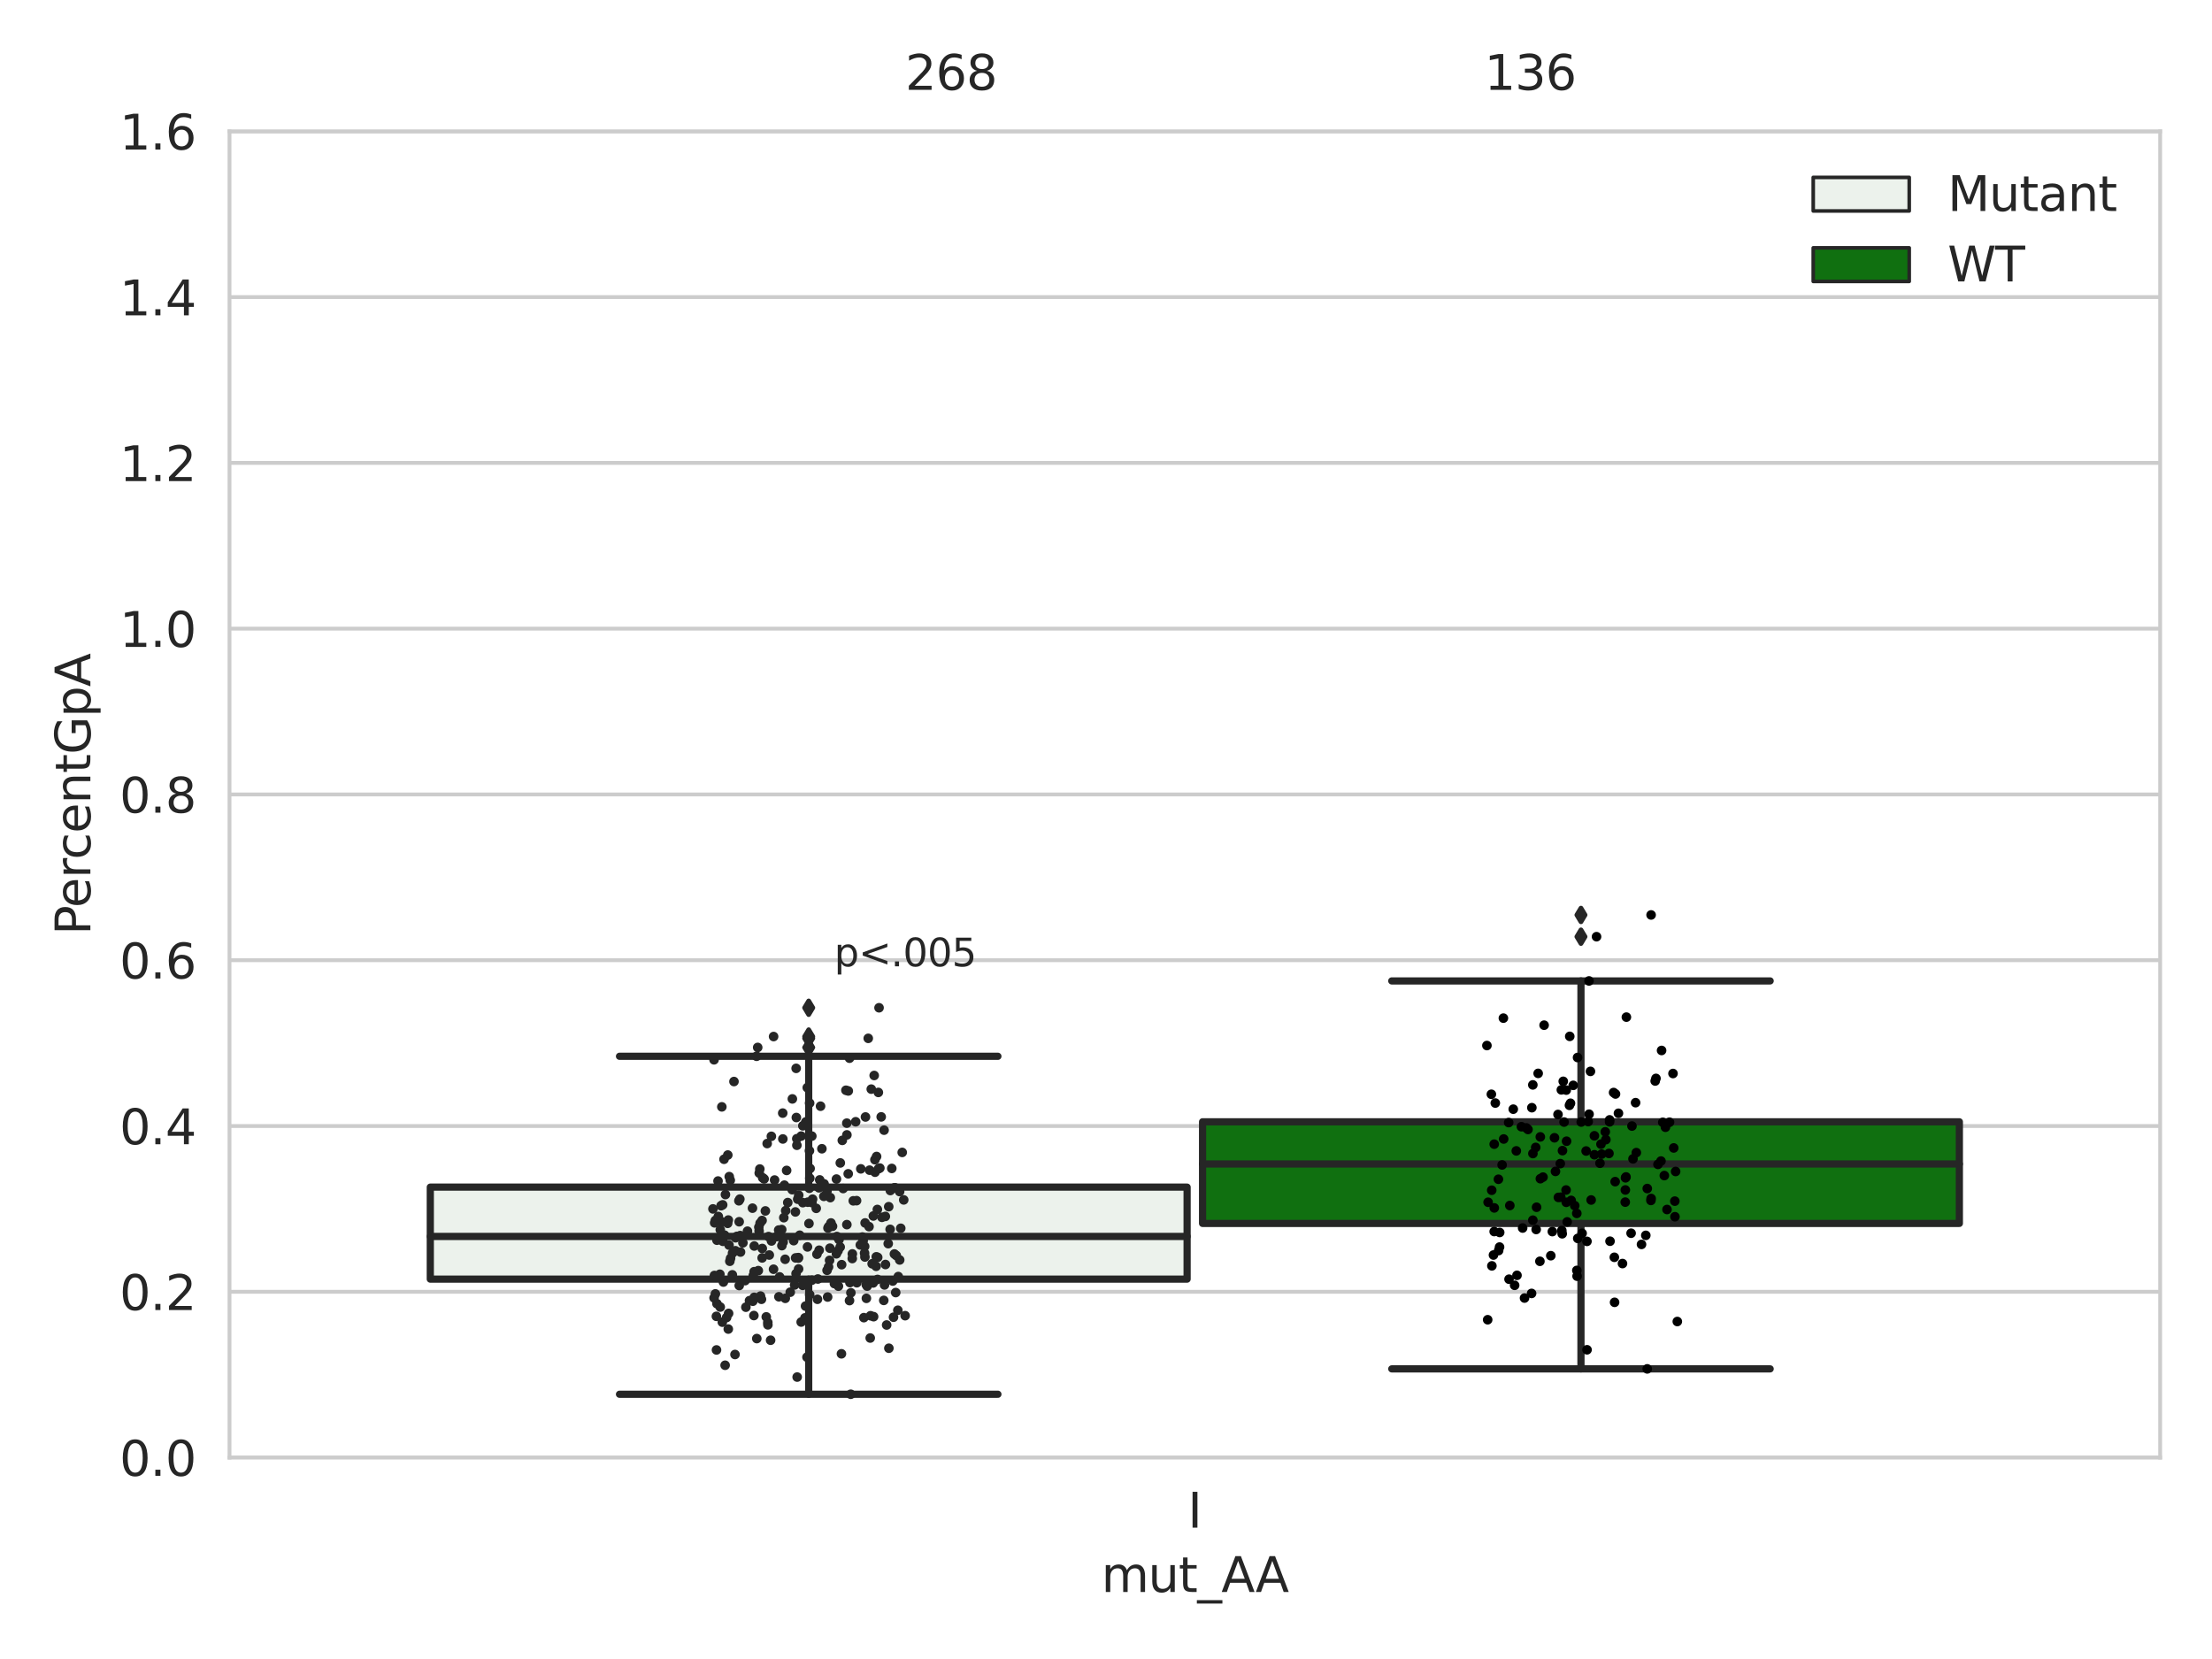 <?xml version="1.0" encoding="utf-8" standalone="no"?>
<!DOCTYPE svg PUBLIC "-//W3C//DTD SVG 1.1//EN"
  "http://www.w3.org/Graphics/SVG/1.1/DTD/svg11.dtd">
<svg xmlns:xlink="http://www.w3.org/1999/xlink" width="460.8pt" height="345.6pt" viewBox="0 0 460.8 345.6" xmlns="http://www.w3.org/2000/svg" version="1.1">
 <defs>
  <style type="text/css">*{stroke-linejoin: round; stroke-linecap: butt}</style>
 </defs>
 <g id="figure_1">
  <g id="patch_1">
   <path d="M 0 345.6 
L 460.8 345.6 
L 460.8 0 
L 0 0 
z
" style="fill: #ffffff"/>
  </g>
  <g id="axes_1">
   <g id="patch_2">
    <path d="M 47.81 303.64 
L 450 303.64 
L 450 27.354 
L 47.81 27.354 
z
" style="fill: #ffffff"/>
   </g>
   <g id="matplotlib.axis_1">
    <g id="xtick_1">
     <g id="text_1">
      <!-- I -->
      <g style="fill: #262626" transform="translate(247.43 318.238)scale(0.1 -0.1)">
       <defs>
        <path id="DejaVuSans-49" d="M 628 4666 
L 1259 4666 
L 1259 0 
L 628 0 
L 628 4666 
z
" transform="scale(0.016)"/>
       </defs>
       <use xlink:href="#DejaVuSans-49"/>
      </g>
     </g>
    </g>
    <g id="text_2">
     <!-- mut_AA -->
     <g style="fill: #262626" transform="translate(229.428 331.638)scale(0.1 -0.1)">
      <defs>
       <path id="DejaVuSans-6d" d="M 3328 2828 
Q 3544 3216 3844 3400 
Q 4144 3584 4550 3584 
Q 5097 3584 5394 3201 
Q 5691 2819 5691 2113 
L 5691 0 
L 5113 0 
L 5113 2094 
Q 5113 2597 4934 2840 
Q 4756 3084 4391 3084 
Q 3944 3084 3684 2787 
Q 3425 2491 3425 1978 
L 3425 0 
L 2847 0 
L 2847 2094 
Q 2847 2600 2669 2842 
Q 2491 3084 2119 3084 
Q 1678 3084 1418 2786 
Q 1159 2488 1159 1978 
L 1159 0 
L 581 0 
L 581 3500 
L 1159 3500 
L 1159 2956 
Q 1356 3278 1631 3431 
Q 1906 3584 2284 3584 
Q 2666 3584 2933 3390 
Q 3200 3197 3328 2828 
z
" transform="scale(0.016)"/>
       <path id="DejaVuSans-75" d="M 544 1381 
L 544 3500 
L 1119 3500 
L 1119 1403 
Q 1119 906 1312 657 
Q 1506 409 1894 409 
Q 2359 409 2629 706 
Q 2900 1003 2900 1516 
L 2900 3500 
L 3475 3500 
L 3475 0 
L 2900 0 
L 2900 538 
Q 2691 219 2414 64 
Q 2138 -91 1772 -91 
Q 1169 -91 856 284 
Q 544 659 544 1381 
z
M 1991 3584 
L 1991 3584 
z
" transform="scale(0.016)"/>
       <path id="DejaVuSans-74" d="M 1172 4494 
L 1172 3500 
L 2356 3500 
L 2356 3053 
L 1172 3053 
L 1172 1153 
Q 1172 725 1289 603 
Q 1406 481 1766 481 
L 2356 481 
L 2356 0 
L 1766 0 
Q 1100 0 847 248 
Q 594 497 594 1153 
L 594 3053 
L 172 3053 
L 172 3500 
L 594 3500 
L 594 4494 
L 1172 4494 
z
" transform="scale(0.016)"/>
       <path id="DejaVuSans-5f" d="M 3263 -1063 
L 3263 -1509 
L -63 -1509 
L -63 -1063 
L 3263 -1063 
z
" transform="scale(0.016)"/>
       <path id="DejaVuSans-41" d="M 2188 4044 
L 1331 1722 
L 3047 1722 
L 2188 4044 
z
M 1831 4666 
L 2547 4666 
L 4325 0 
L 3669 0 
L 3244 1197 
L 1141 1197 
L 716 0 
L 50 0 
L 1831 4666 
z
" transform="scale(0.016)"/>
      </defs>
      <use xlink:href="#DejaVuSans-6d"/>
      <use xlink:href="#DejaVuSans-75" x="97.412"/>
      <use xlink:href="#DejaVuSans-74" x="160.791"/>
      <use xlink:href="#DejaVuSans-5f" x="200"/>
      <use xlink:href="#DejaVuSans-41" x="250"/>
      <use xlink:href="#DejaVuSans-41" x="321.158"/>
     </g>
    </g>
   </g>
   <g id="matplotlib.axis_2">
    <g id="ytick_1">
     <g id="line2d_1">
      <path d="M 47.81 303.64 
L 450 303.64 
" clip-path="url(#ped5e9afae3)" style="fill: none; stroke: #cccccc; stroke-width: 0.8; stroke-linecap: round"/>
     </g>
     <g id="text_3">
      <!-- 0.0 -->
      <g style="fill: #262626" transform="translate(24.907 307.439)scale(0.1 -0.1)">
       <defs>
        <path id="DejaVuSans-30" d="M 2034 4250 
Q 1547 4250 1301 3770 
Q 1056 3291 1056 2328 
Q 1056 1369 1301 889 
Q 1547 409 2034 409 
Q 2525 409 2770 889 
Q 3016 1369 3016 2328 
Q 3016 3291 2770 3770 
Q 2525 4250 2034 4250 
z
M 2034 4750 
Q 2819 4750 3233 4129 
Q 3647 3509 3647 2328 
Q 3647 1150 3233 529 
Q 2819 -91 2034 -91 
Q 1250 -91 836 529 
Q 422 1150 422 2328 
Q 422 3509 836 4129 
Q 1250 4750 2034 4750 
z
" transform="scale(0.016)"/>
        <path id="DejaVuSans-2e" d="M 684 794 
L 1344 794 
L 1344 0 
L 684 0 
L 684 794 
z
" transform="scale(0.016)"/>
       </defs>
       <use xlink:href="#DejaVuSans-30"/>
       <use xlink:href="#DejaVuSans-2e" x="63.623"/>
       <use xlink:href="#DejaVuSans-30" x="95.41"/>
      </g>
     </g>
    </g>
    <g id="ytick_2">
     <g id="line2d_2">
      <path d="M 47.81 269.104 
L 450 269.104 
" clip-path="url(#ped5e9afae3)" style="fill: none; stroke: #cccccc; stroke-width: 0.8; stroke-linecap: round"/>
     </g>
     <g id="text_4">
      <!-- 0.2 -->
      <g style="fill: #262626" transform="translate(24.907 272.903)scale(0.1 -0.1)">
       <defs>
        <path id="DejaVuSans-32" d="M 1228 531 
L 3431 531 
L 3431 0 
L 469 0 
L 469 531 
Q 828 903 1448 1529 
Q 2069 2156 2228 2338 
Q 2531 2678 2651 2914 
Q 2772 3150 2772 3378 
Q 2772 3750 2511 3984 
Q 2250 4219 1831 4219 
Q 1534 4219 1204 4116 
Q 875 4013 500 3803 
L 500 4441 
Q 881 4594 1212 4672 
Q 1544 4750 1819 4750 
Q 2544 4750 2975 4387 
Q 3406 4025 3406 3419 
Q 3406 3131 3298 2873 
Q 3191 2616 2906 2266 
Q 2828 2175 2409 1742 
Q 1991 1309 1228 531 
z
" transform="scale(0.016)"/>
       </defs>
       <use xlink:href="#DejaVuSans-30"/>
       <use xlink:href="#DejaVuSans-2e" x="63.623"/>
       <use xlink:href="#DejaVuSans-32" x="95.41"/>
      </g>
     </g>
    </g>
    <g id="ytick_3">
     <g id="line2d_3">
      <path d="M 47.81 234.568 
L 450 234.568 
" clip-path="url(#ped5e9afae3)" style="fill: none; stroke: #cccccc; stroke-width: 0.8; stroke-linecap: round"/>
     </g>
     <g id="text_5">
      <!-- 0.4 -->
      <g style="fill: #262626" transform="translate(24.907 238.368)scale(0.1 -0.1)">
       <defs>
        <path id="DejaVuSans-34" d="M 2419 4116 
L 825 1625 
L 2419 1625 
L 2419 4116 
z
M 2253 4666 
L 3047 4666 
L 3047 1625 
L 3713 1625 
L 3713 1100 
L 3047 1100 
L 3047 0 
L 2419 0 
L 2419 1100 
L 313 1100 
L 313 1709 
L 2253 4666 
z
" transform="scale(0.016)"/>
       </defs>
       <use xlink:href="#DejaVuSans-30"/>
       <use xlink:href="#DejaVuSans-2e" x="63.623"/>
       <use xlink:href="#DejaVuSans-34" x="95.41"/>
      </g>
     </g>
    </g>
    <g id="ytick_4">
     <g id="line2d_4">
      <path d="M 47.81 200.033 
L 450 200.033 
" clip-path="url(#ped5e9afae3)" style="fill: none; stroke: #cccccc; stroke-width: 0.8; stroke-linecap: round"/>
     </g>
     <g id="text_6">
      <!-- 0.6 -->
      <g style="fill: #262626" transform="translate(24.907 203.832)scale(0.1 -0.1)">
       <defs>
        <path id="DejaVuSans-36" d="M 2113 2584 
Q 1688 2584 1439 2293 
Q 1191 2003 1191 1497 
Q 1191 994 1439 701 
Q 1688 409 2113 409 
Q 2538 409 2786 701 
Q 3034 994 3034 1497 
Q 3034 2003 2786 2293 
Q 2538 2584 2113 2584 
z
M 3366 4563 
L 3366 3988 
Q 3128 4100 2886 4159 
Q 2644 4219 2406 4219 
Q 1781 4219 1451 3797 
Q 1122 3375 1075 2522 
Q 1259 2794 1537 2939 
Q 1816 3084 2150 3084 
Q 2853 3084 3261 2657 
Q 3669 2231 3669 1497 
Q 3669 778 3244 343 
Q 2819 -91 2113 -91 
Q 1303 -91 875 529 
Q 447 1150 447 2328 
Q 447 3434 972 4092 
Q 1497 4750 2381 4750 
Q 2619 4750 2861 4703 
Q 3103 4656 3366 4563 
z
" transform="scale(0.016)"/>
       </defs>
       <use xlink:href="#DejaVuSans-30"/>
       <use xlink:href="#DejaVuSans-2e" x="63.623"/>
       <use xlink:href="#DejaVuSans-36" x="95.41"/>
      </g>
     </g>
    </g>
    <g id="ytick_5">
     <g id="line2d_5">
      <path d="M 47.81 165.497 
L 450 165.497 
" clip-path="url(#ped5e9afae3)" style="fill: none; stroke: #cccccc; stroke-width: 0.8; stroke-linecap: round"/>
     </g>
     <g id="text_7">
      <!-- 0.8 -->
      <g style="fill: #262626" transform="translate(24.907 169.296)scale(0.1 -0.1)">
       <defs>
        <path id="DejaVuSans-38" d="M 2034 2216 
Q 1584 2216 1326 1975 
Q 1069 1734 1069 1313 
Q 1069 891 1326 650 
Q 1584 409 2034 409 
Q 2484 409 2743 651 
Q 3003 894 3003 1313 
Q 3003 1734 2745 1975 
Q 2488 2216 2034 2216 
z
M 1403 2484 
Q 997 2584 770 2862 
Q 544 3141 544 3541 
Q 544 4100 942 4425 
Q 1341 4750 2034 4750 
Q 2731 4750 3128 4425 
Q 3525 4100 3525 3541 
Q 3525 3141 3298 2862 
Q 3072 2584 2669 2484 
Q 3125 2378 3379 2068 
Q 3634 1759 3634 1313 
Q 3634 634 3220 271 
Q 2806 -91 2034 -91 
Q 1263 -91 848 271 
Q 434 634 434 1313 
Q 434 1759 690 2068 
Q 947 2378 1403 2484 
z
M 1172 3481 
Q 1172 3119 1398 2916 
Q 1625 2713 2034 2713 
Q 2441 2713 2670 2916 
Q 2900 3119 2900 3481 
Q 2900 3844 2670 4047 
Q 2441 4250 2034 4250 
Q 1625 4250 1398 4047 
Q 1172 3844 1172 3481 
z
" transform="scale(0.016)"/>
       </defs>
       <use xlink:href="#DejaVuSans-30"/>
       <use xlink:href="#DejaVuSans-2e" x="63.623"/>
       <use xlink:href="#DejaVuSans-38" x="95.41"/>
      </g>
     </g>
    </g>
    <g id="ytick_6">
     <g id="line2d_6">
      <path d="M 47.81 130.961 
L 450 130.961 
" clip-path="url(#ped5e9afae3)" style="fill: none; stroke: #cccccc; stroke-width: 0.8; stroke-linecap: round"/>
     </g>
     <g id="text_8">
      <!-- 1.0 -->
      <g style="fill: #262626" transform="translate(24.907 134.76)scale(0.1 -0.1)">
       <defs>
        <path id="DejaVuSans-31" d="M 794 531 
L 1825 531 
L 1825 4091 
L 703 3866 
L 703 4441 
L 1819 4666 
L 2450 4666 
L 2450 531 
L 3481 531 
L 3481 0 
L 794 0 
L 794 531 
z
" transform="scale(0.016)"/>
       </defs>
       <use xlink:href="#DejaVuSans-31"/>
       <use xlink:href="#DejaVuSans-2e" x="63.623"/>
       <use xlink:href="#DejaVuSans-30" x="95.41"/>
      </g>
     </g>
    </g>
    <g id="ytick_7">
     <g id="line2d_7">
      <path d="M 47.81 96.425 
L 450 96.425 
" clip-path="url(#ped5e9afae3)" style="fill: none; stroke: #cccccc; stroke-width: 0.8; stroke-linecap: round"/>
     </g>
     <g id="text_9">
      <!-- 1.2 -->
      <g style="fill: #262626" transform="translate(24.907 100.224)scale(0.1 -0.1)">
       <use xlink:href="#DejaVuSans-31"/>
       <use xlink:href="#DejaVuSans-2e" x="63.623"/>
       <use xlink:href="#DejaVuSans-32" x="95.41"/>
      </g>
     </g>
    </g>
    <g id="ytick_8">
     <g id="line2d_8">
      <path d="M 47.81 61.889 
L 450 61.889 
" clip-path="url(#ped5e9afae3)" style="fill: none; stroke: #cccccc; stroke-width: 0.8; stroke-linecap: round"/>
     </g>
     <g id="text_10">
      <!-- 1.4 -->
      <g style="fill: #262626" transform="translate(24.907 65.689)scale(0.1 -0.1)">
       <use xlink:href="#DejaVuSans-31"/>
       <use xlink:href="#DejaVuSans-2e" x="63.623"/>
       <use xlink:href="#DejaVuSans-34" x="95.41"/>
      </g>
     </g>
    </g>
    <g id="ytick_9">
     <g id="line2d_9">
      <path d="M 47.81 27.354 
L 450 27.354 
" clip-path="url(#ped5e9afae3)" style="fill: none; stroke: #cccccc; stroke-width: 0.8; stroke-linecap: round"/>
     </g>
     <g id="text_11">
      <!-- 1.6 -->
      <g style="fill: #262626" transform="translate(24.907 31.153)scale(0.1 -0.1)">
       <use xlink:href="#DejaVuSans-31"/>
       <use xlink:href="#DejaVuSans-2e" x="63.623"/>
       <use xlink:href="#DejaVuSans-36" x="95.41"/>
      </g>
     </g>
    </g>
    <g id="text_12">
     <!-- PercentGpA -->
     <g style="fill: #262626" transform="translate(18.827 194.773)rotate(-90)scale(0.1 -0.1)">
      <defs>
       <path id="DejaVuSans-50" d="M 1259 4147 
L 1259 2394 
L 2053 2394 
Q 2494 2394 2734 2622 
Q 2975 2850 2975 3272 
Q 2975 3691 2734 3919 
Q 2494 4147 2053 4147 
L 1259 4147 
z
M 628 4666 
L 2053 4666 
Q 2838 4666 3239 4311 
Q 3641 3956 3641 3272 
Q 3641 2581 3239 2228 
Q 2838 1875 2053 1875 
L 1259 1875 
L 1259 0 
L 628 0 
L 628 4666 
z
" transform="scale(0.016)"/>
       <path id="DejaVuSans-65" d="M 3597 1894 
L 3597 1613 
L 953 1613 
Q 991 1019 1311 708 
Q 1631 397 2203 397 
Q 2534 397 2845 478 
Q 3156 559 3463 722 
L 3463 178 
Q 3153 47 2828 -22 
Q 2503 -91 2169 -91 
Q 1331 -91 842 396 
Q 353 884 353 1716 
Q 353 2575 817 3079 
Q 1281 3584 2069 3584 
Q 2775 3584 3186 3129 
Q 3597 2675 3597 1894 
z
M 3022 2063 
Q 3016 2534 2758 2815 
Q 2500 3097 2075 3097 
Q 1594 3097 1305 2825 
Q 1016 2553 972 2059 
L 3022 2063 
z
" transform="scale(0.016)"/>
       <path id="DejaVuSans-72" d="M 2631 2963 
Q 2534 3019 2420 3045 
Q 2306 3072 2169 3072 
Q 1681 3072 1420 2755 
Q 1159 2438 1159 1844 
L 1159 0 
L 581 0 
L 581 3500 
L 1159 3500 
L 1159 2956 
Q 1341 3275 1631 3429 
Q 1922 3584 2338 3584 
Q 2397 3584 2469 3576 
Q 2541 3569 2628 3553 
L 2631 2963 
z
" transform="scale(0.016)"/>
       <path id="DejaVuSans-63" d="M 3122 3366 
L 3122 2828 
Q 2878 2963 2633 3030 
Q 2388 3097 2138 3097 
Q 1578 3097 1268 2742 
Q 959 2388 959 1747 
Q 959 1106 1268 751 
Q 1578 397 2138 397 
Q 2388 397 2633 464 
Q 2878 531 3122 666 
L 3122 134 
Q 2881 22 2623 -34 
Q 2366 -91 2075 -91 
Q 1284 -91 818 406 
Q 353 903 353 1747 
Q 353 2603 823 3093 
Q 1294 3584 2113 3584 
Q 2378 3584 2631 3529 
Q 2884 3475 3122 3366 
z
" transform="scale(0.016)"/>
       <path id="DejaVuSans-6e" d="M 3513 2113 
L 3513 0 
L 2938 0 
L 2938 2094 
Q 2938 2591 2744 2837 
Q 2550 3084 2163 3084 
Q 1697 3084 1428 2787 
Q 1159 2491 1159 1978 
L 1159 0 
L 581 0 
L 581 3500 
L 1159 3500 
L 1159 2956 
Q 1366 3272 1645 3428 
Q 1925 3584 2291 3584 
Q 2894 3584 3203 3211 
Q 3513 2838 3513 2113 
z
" transform="scale(0.016)"/>
       <path id="DejaVuSans-47" d="M 3809 666 
L 3809 1919 
L 2778 1919 
L 2778 2438 
L 4434 2438 
L 4434 434 
Q 4069 175 3628 42 
Q 3188 -91 2688 -91 
Q 1594 -91 976 548 
Q 359 1188 359 2328 
Q 359 3472 976 4111 
Q 1594 4750 2688 4750 
Q 3144 4750 3555 4637 
Q 3966 4525 4313 4306 
L 4313 3634 
Q 3963 3931 3569 4081 
Q 3175 4231 2741 4231 
Q 1884 4231 1454 3753 
Q 1025 3275 1025 2328 
Q 1025 1384 1454 906 
Q 1884 428 2741 428 
Q 3075 428 3337 486 
Q 3600 544 3809 666 
z
" transform="scale(0.016)"/>
       <path id="DejaVuSans-70" d="M 1159 525 
L 1159 -1331 
L 581 -1331 
L 581 3500 
L 1159 3500 
L 1159 2969 
Q 1341 3281 1617 3432 
Q 1894 3584 2278 3584 
Q 2916 3584 3314 3078 
Q 3713 2572 3713 1747 
Q 3713 922 3314 415 
Q 2916 -91 2278 -91 
Q 1894 -91 1617 61 
Q 1341 213 1159 525 
z
M 3116 1747 
Q 3116 2381 2855 2742 
Q 2594 3103 2138 3103 
Q 1681 3103 1420 2742 
Q 1159 2381 1159 1747 
Q 1159 1113 1420 752 
Q 1681 391 2138 391 
Q 2594 391 2855 752 
Q 3116 1113 3116 1747 
z
" transform="scale(0.016)"/>
      </defs>
      <use xlink:href="#DejaVuSans-50"/>
      <use xlink:href="#DejaVuSans-65" x="56.678"/>
      <use xlink:href="#DejaVuSans-72" x="118.201"/>
      <use xlink:href="#DejaVuSans-63" x="157.064"/>
      <use xlink:href="#DejaVuSans-65" x="212.045"/>
      <use xlink:href="#DejaVuSans-6e" x="273.568"/>
      <use xlink:href="#DejaVuSans-74" x="336.947"/>
      <use xlink:href="#DejaVuSans-47" x="376.156"/>
      <use xlink:href="#DejaVuSans-70" x="453.646"/>
      <use xlink:href="#DejaVuSans-41" x="517.123"/>
     </g>
    </g>
   </g>
   <g id="patch_3">
    <path d="M 89.638 266.463 
L 247.296 266.463 
L 247.296 247.301 
L 89.638 247.301 
L 89.638 266.463 
z
" clip-path="url(#ped5e9afae3)" style="fill: #ecf2ec; stroke: #262626; stroke-width: 1.5; stroke-linejoin: miter"/>
   </g>
   <g id="patch_4">
    <path d="M 250.514 254.862 
L 408.172 254.862 
L 408.172 233.688 
L 250.514 233.688 
L 250.514 254.862 
z
" clip-path="url(#ped5e9afae3)" style="fill: #107010; stroke: #262626; stroke-width: 1.5; stroke-linejoin: miter"/>
   </g>
   <g id="patch_5">
    <path d="M 248.905 303.64 
L 248.905 303.64 
L 248.905 303.64 
L 248.905 303.64 
z
" clip-path="url(#ped5e9afae3)" style="fill: #ecf2ec; stroke: #262626; stroke-width: 0.75; stroke-linejoin: miter"/>
   </g>
   <g id="patch_6">
    <path d="M 248.905 303.64 
L 248.905 303.64 
L 248.905 303.64 
L 248.905 303.64 
z
" clip-path="url(#ped5e9afae3)" style="fill: #107010; stroke: #262626; stroke-width: 0.75; stroke-linejoin: miter"/>
   </g>
   <g id="PathCollection_1"/>
   <g id="PathCollection_2"/>
   <g id="line2d_10">
    <path d="M 168.467 266.463 
L 168.467 290.449 
" clip-path="url(#ped5e9afae3)" style="fill: none; stroke: #262626; stroke-width: 1.5; stroke-linecap: round"/>
   </g>
   <g id="line2d_11">
    <path d="M 168.467 247.301 
L 168.467 220.043 
" clip-path="url(#ped5e9afae3)" style="fill: none; stroke: #262626; stroke-width: 1.5; stroke-linecap: round"/>
   </g>
   <g id="line2d_12">
    <path d="M 129.052 290.449 
L 207.882 290.449 
" clip-path="url(#ped5e9afae3)" style="fill: none; stroke: #262626; stroke-width: 1.5; stroke-linecap: round"/>
   </g>
   <g id="line2d_13">
    <path d="M 129.052 220.043 
L 207.882 220.043 
" clip-path="url(#ped5e9afae3)" style="fill: none; stroke: #262626; stroke-width: 1.5; stroke-linecap: round"/>
   </g>
   <g id="line2d_14">
    <defs>
     <path id="m7850cf5f8d" d="M -0 1.414 
L 0.849 0 
L 0 -1.414 
L -0.849 -0 
z
" style="stroke: #262626; stroke-linejoin: miter"/>
    </defs>
    <g clip-path="url(#ped5e9afae3)">
     <use xlink:href="#m7850cf5f8d" x="168.467" y="216.306" style="fill: #262626; stroke: #262626; stroke-linejoin: miter"/>
     <use xlink:href="#m7850cf5f8d" x="168.467" y="209.936" style="fill: #262626; stroke: #262626; stroke-linejoin: miter"/>
     <use xlink:href="#m7850cf5f8d" x="168.467" y="215.931" style="fill: #262626; stroke: #262626; stroke-linejoin: miter"/>
     <use xlink:href="#m7850cf5f8d" x="168.467" y="218.203" style="fill: #262626; stroke: #262626; stroke-linejoin: miter"/>
    </g>
   </g>
   <g id="line2d_15">
    <path d="M 329.343 254.862 
L 329.343 285.162 
" clip-path="url(#ped5e9afae3)" style="fill: none; stroke: #262626; stroke-width: 1.5; stroke-linecap: round"/>
   </g>
   <g id="line2d_16">
    <path d="M 329.343 233.688 
L 329.343 204.345 
" clip-path="url(#ped5e9afae3)" style="fill: none; stroke: #262626; stroke-width: 1.5; stroke-linecap: round"/>
   </g>
   <g id="line2d_17">
    <path d="M 289.928 285.162 
L 368.758 285.162 
" clip-path="url(#ped5e9afae3)" style="fill: none; stroke: #262626; stroke-width: 1.5; stroke-linecap: round"/>
   </g>
   <g id="line2d_18">
    <path d="M 289.928 204.345 
L 368.758 204.345 
" clip-path="url(#ped5e9afae3)" style="fill: none; stroke: #262626; stroke-width: 1.5; stroke-linecap: round"/>
   </g>
   <g id="line2d_19">
    <g clip-path="url(#ped5e9afae3)">
     <use xlink:href="#m7850cf5f8d" x="329.343" y="190.6" style="fill: #262626; stroke: #262626; stroke-linejoin: miter"/>
     <use xlink:href="#m7850cf5f8d" x="329.343" y="195.129" style="fill: #262626; stroke: #262626; stroke-linejoin: miter"/>
    </g>
   </g>
   <g id="line2d_20">
    <path d="M 89.638 257.574 
L 247.296 257.574 
" clip-path="url(#ped5e9afae3)" style="fill: none; stroke: #262626; stroke-width: 1.5; stroke-linecap: round"/>
   </g>
   <g id="line2d_21">
    <path d="M 250.514 242.481 
L 408.172 242.481 
" clip-path="url(#ped5e9afae3)" style="fill: none; stroke: #262626; stroke-width: 1.5; stroke-linecap: round"/>
   </g>
   <g id="patch_7">
    <path d="M 47.81 303.64 
L 47.81 27.354 
" style="fill: none; stroke: #cccccc; stroke-width: 0.8; stroke-linejoin: miter; stroke-linecap: square"/>
   </g>
   <g id="patch_8">
    <path d="M 450 303.64 
L 450 27.354 
" style="fill: none; stroke: #cccccc; stroke-width: 0.8; stroke-linejoin: miter; stroke-linecap: square"/>
   </g>
   <g id="patch_9">
    <path d="M 47.81 303.64 
L 450 303.64 
" style="fill: none; stroke: #cccccc; stroke-width: 0.8; stroke-linejoin: miter; stroke-linecap: square"/>
   </g>
   <g id="patch_10">
    <path d="M 47.81 27.354 
L 450 27.354 
" style="fill: none; stroke: #cccccc; stroke-width: 0.8; stroke-linejoin: miter; stroke-linecap: square"/>
   </g>
   <g id="PathCollection_3">
    <defs>
     <path id="C0_0_e7bc72da88" d="M 0 1 
C 0.265 1 0.52 0.895 0.707 0.707 
C 0.895 0.52 1 0.265 1 -0 
C 1 -0.265 0.895 -0.52 0.707 -0.707 
C 0.52 -0.895 0.265 -1 0 -1 
C -0.265 -1 -0.52 -0.895 -0.707 -0.707 
C -0.895 -0.52 -1 -0.265 -1 0 
C -1 0.265 -0.895 0.52 -0.707 0.707 
C -0.52 0.895 -0.265 1 0 1 
z
"/>
    </defs>
    <g clip-path="url(#ped5e9afae3)">
     <use xlink:href="#C0_0_e7bc72da88" x="165.836" y="265.31" style="fill: #262626"/>
    </g>
    <g clip-path="url(#ped5e9afae3)">
     <use xlink:href="#C0_0_e7bc72da88" x="175.468" y="237.56" style="fill: #262626"/>
    </g>
    <g clip-path="url(#ped5e9afae3)">
     <use xlink:href="#C0_0_e7bc72da88" x="170.607" y="247.44" style="fill: #262626"/>
    </g>
    <g clip-path="url(#ped5e9afae3)">
     <use xlink:href="#C0_0_e7bc72da88" x="165.696" y="252.468" style="fill: #262626"/>
    </g>
    <g clip-path="url(#ped5e9afae3)">
     <use xlink:href="#C0_0_e7bc72da88" x="153.115" y="282.167" style="fill: #262626"/>
    </g>
    <g clip-path="url(#ped5e9afae3)">
     <use xlink:href="#C0_0_e7bc72da88" x="166.314" y="261.981" style="fill: #262626"/>
    </g>
    <g clip-path="url(#ped5e9afae3)">
     <use xlink:href="#C0_0_e7bc72da88" x="184.105" y="270.897" style="fill: #262626"/>
    </g>
    <g clip-path="url(#ped5e9afae3)">
     <use xlink:href="#C0_0_e7bc72da88" x="170.379" y="266.439" style="fill: #262626"/>
    </g>
    <g clip-path="url(#ped5e9afae3)">
     <use xlink:href="#C0_0_e7bc72da88" x="150.829" y="241.495" style="fill: #262626"/>
    </g>
    <g clip-path="url(#ped5e9afae3)">
     <use xlink:href="#C0_0_e7bc72da88" x="150.547" y="250.988" style="fill: #262626"/>
    </g>
    <g clip-path="url(#ped5e9afae3)">
     <use xlink:href="#C0_0_e7bc72da88" x="183.721" y="253.593" style="fill: #262626"/>
    </g>
    <g clip-path="url(#ped5e9afae3)">
     <use xlink:href="#C0_0_e7bc72da88" x="155.715" y="256.482" style="fill: #262626"/>
    </g>
    <g clip-path="url(#ped5e9afae3)">
     <use xlink:href="#C0_0_e7bc72da88" x="159.816" y="238.222" style="fill: #262626"/>
    </g>
    <g clip-path="url(#ped5e9afae3)">
     <use xlink:href="#C0_0_e7bc72da88" x="162.879" y="259.491" style="fill: #262626"/>
    </g>
    <g clip-path="url(#ped5e9afae3)">
     <use xlink:href="#C0_0_e7bc72da88" x="153.508" y="257.558" style="fill: #262626"/>
    </g>
    <g clip-path="url(#ped5e9afae3)">
     <use xlink:href="#C0_0_e7bc72da88" x="180.22" y="254.762" style="fill: #262626"/>
    </g>
    <g clip-path="url(#ped5e9afae3)">
     <use xlink:href="#C0_0_e7bc72da88" x="159.441" y="252.257" style="fill: #262626"/>
    </g>
    <g clip-path="url(#ped5e9afae3)">
     <use xlink:href="#C0_0_e7bc72da88" x="182.61" y="240.919" style="fill: #262626"/>
    </g>
    <g clip-path="url(#ped5e9afae3)">
     <use xlink:href="#C0_0_e7bc72da88" x="160.104" y="257.599" style="fill: #262626"/>
    </g>
    <g clip-path="url(#ped5e9afae3)">
     <use xlink:href="#C0_0_e7bc72da88" x="166.305" y="262.088" style="fill: #262626"/>
    </g>
    <g clip-path="url(#ped5e9afae3)">
     <use xlink:href="#C0_0_e7bc72da88" x="174.787" y="258.236" style="fill: #262626"/>
    </g>
    <g clip-path="url(#ped5e9afae3)">
     <use xlink:href="#C0_0_e7bc72da88" x="172.815" y="262.557" style="fill: #262626"/>
    </g>
    <g clip-path="url(#ped5e9afae3)">
     <use xlink:href="#C0_0_e7bc72da88" x="172.293" y="264.628" style="fill: #262626"/>
    </g>
    <g clip-path="url(#ped5e9afae3)">
     <use xlink:href="#C0_0_e7bc72da88" x="154.762" y="258.904" style="fill: #262626"/>
    </g>
    <g clip-path="url(#ped5e9afae3)">
     <use xlink:href="#C0_0_e7bc72da88" x="154.262" y="260.824" style="fill: #262626"/>
    </g>
    <g clip-path="url(#ped5e9afae3)">
     <use xlink:href="#C0_0_e7bc72da88" x="187.038" y="272.951" style="fill: #262626"/>
    </g>
    <g clip-path="url(#ped5e9afae3)">
     <use xlink:href="#C0_0_e7bc72da88" x="186.456" y="247.437" style="fill: #262626"/>
    </g>
    <g clip-path="url(#ped5e9afae3)">
     <use xlink:href="#C0_0_e7bc72da88" x="165.341" y="258.451" style="fill: #262626"/>
    </g>
    <g clip-path="url(#ped5e9afae3)">
     <use xlink:href="#C0_0_e7bc72da88" x="181.931" y="253.312" style="fill: #262626"/>
    </g>
    <g clip-path="url(#ped5e9afae3)">
     <use xlink:href="#C0_0_e7bc72da88" x="185.977" y="266.865" style="fill: #262626"/>
    </g>
    <g clip-path="url(#ped5e9afae3)">
     <use xlink:href="#C0_0_e7bc72da88" x="165.064" y="228.922" style="fill: #262626"/>
    </g>
    <g clip-path="url(#ped5e9afae3)">
     <use xlink:href="#C0_0_e7bc72da88" x="163.079" y="237.267" style="fill: #262626"/>
    </g>
    <g clip-path="url(#ped5e9afae3)">
     <use xlink:href="#C0_0_e7bc72da88" x="157.612" y="220.043" style="fill: #262626"/>
    </g>
    <g clip-path="url(#ped5e9afae3)">
     <use xlink:href="#C0_0_e7bc72da88" x="169.125" y="266.688" style="fill: #262626"/>
    </g>
    <g clip-path="url(#ped5e9afae3)">
     <use xlink:href="#C0_0_e7bc72da88" x="151.056" y="284.405" style="fill: #262626"/>
    </g>
    <g clip-path="url(#ped5e9afae3)">
     <use xlink:href="#C0_0_e7bc72da88" x="149.353" y="258.356" style="fill: #262626"/>
    </g>
    <g clip-path="url(#ped5e9afae3)">
     <use xlink:href="#C0_0_e7bc72da88" x="148.758" y="270.373" style="fill: #262626"/>
    </g>
    <g clip-path="url(#ped5e9afae3)">
     <use xlink:href="#C0_0_e7bc72da88" x="176.698" y="244.526" style="fill: #262626"/>
    </g>
    <g clip-path="url(#ped5e9afae3)">
     <use xlink:href="#C0_0_e7bc72da88" x="176.711" y="227.264" style="fill: #262626"/>
    </g>
    <g clip-path="url(#ped5e9afae3)">
     <use xlink:href="#C0_0_e7bc72da88" x="170.758" y="245.795" style="fill: #262626"/>
    </g>
    <g clip-path="url(#ped5e9afae3)">
     <use xlink:href="#C0_0_e7bc72da88" x="168.6" y="247.537" style="fill: #262626"/>
    </g>
    <g clip-path="url(#ped5e9afae3)">
     <use xlink:href="#C0_0_e7bc72da88" x="181.991" y="274.287" style="fill: #262626"/>
    </g>
    <g clip-path="url(#ped5e9afae3)">
     <use xlink:href="#C0_0_e7bc72da88" x="151.715" y="276.867" style="fill: #262626"/>
    </g>
    <g clip-path="url(#ped5e9afae3)">
     <use xlink:href="#C0_0_e7bc72da88" x="180.873" y="216.306" style="fill: #262626"/>
    </g>
    <g clip-path="url(#ped5e9afae3)">
     <use xlink:href="#C0_0_e7bc72da88" x="186.595" y="269.265" style="fill: #262626"/>
    </g>
    <g clip-path="url(#ped5e9afae3)">
     <use xlink:href="#C0_0_e7bc72da88" x="178.492" y="267.219" style="fill: #262626"/>
    </g>
    <g clip-path="url(#ped5e9afae3)">
     <use xlink:href="#C0_0_e7bc72da88" x="187.129" y="265.928" style="fill: #262626"/>
    </g>
    <g clip-path="url(#ped5e9afae3)">
     <use xlink:href="#C0_0_e7bc72da88" x="170.935" y="230.443" style="fill: #262626"/>
    </g>
    <g clip-path="url(#ped5e9afae3)">
     <use xlink:href="#C0_0_e7bc72da88" x="186.322" y="261.225" style="fill: #262626"/>
    </g>
    <g clip-path="url(#ped5e9afae3)">
     <use xlink:href="#C0_0_e7bc72da88" x="158.341" y="254.808" style="fill: #262626"/>
    </g>
    <g clip-path="url(#ped5e9afae3)">
     <use xlink:href="#C0_0_e7bc72da88" x="159.625" y="274.331" style="fill: #262626"/>
    </g>
    <g clip-path="url(#ped5e9afae3)">
     <use xlink:href="#C0_0_e7bc72da88" x="181.035" y="255.531" style="fill: #262626"/>
    </g>
    <g clip-path="url(#ped5e9afae3)">
     <use xlink:href="#C0_0_e7bc72da88" x="175.329" y="263.456" style="fill: #262626"/>
    </g>
    <g clip-path="url(#ped5e9afae3)">
     <use xlink:href="#C0_0_e7bc72da88" x="169.273" y="249.812" style="fill: #262626"/>
    </g>
    <g clip-path="url(#ped5e9afae3)">
     <use xlink:href="#C0_0_e7bc72da88" x="158.756" y="254.25" style="fill: #262626"/>
    </g>
    <g clip-path="url(#ped5e9afae3)">
     <use xlink:href="#C0_0_e7bc72da88" x="152.558" y="265.57" style="fill: #262626"/>
    </g>
    <g clip-path="url(#ped5e9afae3)">
     <use xlink:href="#C0_0_e7bc72da88" x="151.872" y="259.377" style="fill: #262626"/>
    </g>
    <g clip-path="url(#ped5e9afae3)">
     <use xlink:href="#C0_0_e7bc72da88" x="166.065" y="286.868" style="fill: #262626"/>
    </g>
    <g clip-path="url(#ped5e9afae3)">
     <use xlink:href="#C0_0_e7bc72da88" x="164.623" y="269.19" style="fill: #262626"/>
    </g>
    <g clip-path="url(#ped5e9afae3)">
     <use xlink:href="#C0_0_e7bc72da88" x="181.153" y="243.767" style="fill: #262626"/>
    </g>
    <g clip-path="url(#ped5e9afae3)">
     <use xlink:href="#C0_0_e7bc72da88" x="185.775" y="243.407" style="fill: #262626"/>
    </g>
    <g clip-path="url(#ped5e9afae3)">
     <use xlink:href="#C0_0_e7bc72da88" x="175.288" y="282.022" style="fill: #262626"/>
    </g>
    <g clip-path="url(#ped5e9afae3)">
     <use xlink:href="#C0_0_e7bc72da88" x="151.123" y="248.849" style="fill: #262626"/>
    </g>
    <g clip-path="url(#ped5e9afae3)">
     <use xlink:href="#C0_0_e7bc72da88" x="176.968" y="270.941" style="fill: #262626"/>
    </g>
    <g clip-path="url(#ped5e9afae3)">
     <use xlink:href="#C0_0_e7bc72da88" x="157.048" y="274.052" style="fill: #262626"/>
    </g>
    <g clip-path="url(#ped5e9afae3)">
     <use xlink:href="#C0_0_e7bc72da88" x="168.66" y="229.797" style="fill: #262626"/>
    </g>
    <g clip-path="url(#ped5e9afae3)">
     <use xlink:href="#C0_0_e7bc72da88" x="176.424" y="236.417" style="fill: #262626"/>
    </g>
    <g clip-path="url(#ped5e9afae3)">
     <use xlink:href="#C0_0_e7bc72da88" x="152.189" y="262.127" style="fill: #262626"/>
    </g>
    <g clip-path="url(#ped5e9afae3)">
     <use xlink:href="#C0_0_e7bc72da88" x="150.371" y="230.579" style="fill: #262626"/>
    </g>
    <g clip-path="url(#ped5e9afae3)">
     <use xlink:href="#C0_0_e7bc72da88" x="157.967" y="264.696" style="fill: #262626"/>
    </g>
    <g clip-path="url(#ped5e9afae3)">
     <use xlink:href="#C0_0_e7bc72da88" x="161.363" y="245.823" style="fill: #262626"/>
    </g>
    <g clip-path="url(#ped5e9afae3)">
     <use xlink:href="#C0_0_e7bc72da88" x="182.11" y="224.042" style="fill: #262626"/>
    </g>
    <g clip-path="url(#ped5e9afae3)">
     <use xlink:href="#C0_0_e7bc72da88" x="174.237" y="261.191" style="fill: #262626"/>
    </g>
    <g clip-path="url(#ped5e9afae3)">
     <use xlink:href="#C0_0_e7bc72da88" x="186.301" y="247.463" style="fill: #262626"/>
    </g>
    <g clip-path="url(#ped5e9afae3)">
     <use xlink:href="#C0_0_e7bc72da88" x="180.643" y="267.929" style="fill: #262626"/>
    </g>
    <g clip-path="url(#ped5e9afae3)">
     <use xlink:href="#C0_0_e7bc72da88" x="170.036" y="251.723" style="fill: #262626"/>
    </g>
    <g clip-path="url(#ped5e9afae3)">
     <use xlink:href="#C0_0_e7bc72da88" x="153.206" y="260.552" style="fill: #262626"/>
    </g>
    <g clip-path="url(#ped5e9afae3)">
     <use xlink:href="#C0_0_e7bc72da88" x="166.006" y="238.578" style="fill: #262626"/>
    </g>
    <g clip-path="url(#ped5e9afae3)">
     <use xlink:href="#C0_0_e7bc72da88" x="173.431" y="255.46" style="fill: #262626"/>
    </g>
    <g clip-path="url(#ped5e9afae3)">
     <use xlink:href="#C0_0_e7bc72da88" x="181.35" y="274.09" style="fill: #262626"/>
    </g>
    <g clip-path="url(#ped5e9afae3)">
     <use xlink:href="#C0_0_e7bc72da88" x="149.028" y="269.543" style="fill: #262626"/>
    </g>
    <g clip-path="url(#ped5e9afae3)">
     <use xlink:href="#C0_0_e7bc72da88" x="160.717" y="258.515" style="fill: #262626"/>
    </g>
    <g clip-path="url(#ped5e9afae3)">
     <use xlink:href="#C0_0_e7bc72da88" x="163.056" y="231.879" style="fill: #262626"/>
    </g>
    <g clip-path="url(#ped5e9afae3)">
     <use xlink:href="#C0_0_e7bc72da88" x="165.894" y="232.799" style="fill: #262626"/>
    </g>
    <g clip-path="url(#ped5e9afae3)">
     <use xlink:href="#C0_0_e7bc72da88" x="158.08" y="255.645" style="fill: #262626"/>
    </g>
    <g clip-path="url(#ped5e9afae3)">
     <use xlink:href="#C0_0_e7bc72da88" x="163.677" y="252.191" style="fill: #262626"/>
    </g>
    <g clip-path="url(#ped5e9afae3)">
     <use xlink:href="#C0_0_e7bc72da88" x="163.281" y="253.663" style="fill: #262626"/>
    </g>
    <g clip-path="url(#ped5e9afae3)">
     <use xlink:href="#C0_0_e7bc72da88" x="180.458" y="267.619" style="fill: #262626"/>
    </g>
    <g clip-path="url(#ped5e9afae3)">
     <use xlink:href="#C0_0_e7bc72da88" x="165.535" y="267.686" style="fill: #262626"/>
    </g>
    <g clip-path="url(#ped5e9afae3)">
     <use xlink:href="#C0_0_e7bc72da88" x="162.409" y="265.998" style="fill: #262626"/>
    </g>
    <g clip-path="url(#ped5e9afae3)">
     <use xlink:href="#C0_0_e7bc72da88" x="172.273" y="248.151" style="fill: #262626"/>
    </g>
    <g clip-path="url(#ped5e9afae3)">
     <use xlink:href="#C0_0_e7bc72da88" x="182.807" y="266.536" style="fill: #262626"/>
    </g>
    <g clip-path="url(#ped5e9afae3)">
     <use xlink:href="#C0_0_e7bc72da88" x="150.945" y="257.307" style="fill: #262626"/>
    </g>
    <g clip-path="url(#ped5e9afae3)">
     <use xlink:href="#C0_0_e7bc72da88" x="152.128" y="245.876" style="fill: #262626"/>
    </g>
    <g clip-path="url(#ped5e9afae3)">
     <use xlink:href="#C0_0_e7bc72da88" x="183.121" y="209.936" style="fill: #262626"/>
    </g>
    <g clip-path="url(#ped5e9afae3)">
     <use xlink:href="#C0_0_e7bc72da88" x="166.907" y="236.668" style="fill: #262626"/>
    </g>
    <g clip-path="url(#ped5e9afae3)">
     <use xlink:href="#C0_0_e7bc72da88" x="167.218" y="267.766" style="fill: #262626"/>
    </g>
    <g clip-path="url(#ped5e9afae3)">
     <use xlink:href="#C0_0_e7bc72da88" x="149.963" y="265.449" style="fill: #262626"/>
    </g>
    <g clip-path="url(#ped5e9afae3)">
     <use xlink:href="#C0_0_e7bc72da88" x="172.603" y="263.918" style="fill: #262626"/>
    </g>
    <g clip-path="url(#ped5e9afae3)">
     <use xlink:href="#C0_0_e7bc72da88" x="177.054" y="267.189" style="fill: #262626"/>
    </g>
    <g clip-path="url(#ped5e9afae3)">
     <use xlink:href="#C0_0_e7bc72da88" x="161.154" y="215.931" style="fill: #262626"/>
    </g>
    <g clip-path="url(#ped5e9afae3)">
     <use xlink:href="#C0_0_e7bc72da88" x="149.579" y="246.028" style="fill: #262626"/>
    </g>
    <g clip-path="url(#ped5e9afae3)">
     <use xlink:href="#C0_0_e7bc72da88" x="179.959" y="274.488" style="fill: #262626"/>
    </g>
    <g clip-path="url(#ped5e9afae3)">
     <use xlink:href="#C0_0_e7bc72da88" x="175.023" y="259.782" style="fill: #262626"/>
    </g>
    <g clip-path="url(#ped5e9afae3)">
     <use xlink:href="#C0_0_e7bc72da88" x="176.222" y="227.122" style="fill: #262626"/>
    </g>
    <g clip-path="url(#ped5e9afae3)">
     <use xlink:href="#C0_0_e7bc72da88" x="152.038" y="262.743" style="fill: #262626"/>
    </g>
    <g clip-path="url(#ped5e9afae3)">
     <use xlink:href="#C0_0_e7bc72da88" x="157.654" y="278.85" style="fill: #262626"/>
    </g>
    <g clip-path="url(#ped5e9afae3)">
     <use xlink:href="#C0_0_e7bc72da88" x="166.361" y="264.35" style="fill: #262626"/>
    </g>
    <g clip-path="url(#ped5e9afae3)">
     <use xlink:href="#C0_0_e7bc72da88" x="176.415" y="255.11" style="fill: #262626"/>
    </g>
    <g clip-path="url(#ped5e9afae3)">
     <use xlink:href="#C0_0_e7bc72da88" x="166.902" y="275.404" style="fill: #262626"/>
    </g>
    <g clip-path="url(#ped5e9afae3)">
     <use xlink:href="#C0_0_e7bc72da88" x="181.899" y="267.258" style="fill: #262626"/>
    </g>
    <g clip-path="url(#ped5e9afae3)">
     <use xlink:href="#C0_0_e7bc72da88" x="168.212" y="259.756" style="fill: #262626"/>
    </g>
    <g clip-path="url(#ped5e9afae3)">
     <use xlink:href="#C0_0_e7bc72da88" x="167.807" y="272.084" style="fill: #262626"/>
    </g>
    <g clip-path="url(#ped5e9afae3)">
     <use xlink:href="#C0_0_e7bc72da88" x="156.829" y="271.066" style="fill: #262626"/>
    </g>
    <g clip-path="url(#ped5e9afae3)">
     <use xlink:href="#C0_0_e7bc72da88" x="188.261" y="249.961" style="fill: #262626"/>
    </g>
    <g clip-path="url(#ped5e9afae3)">
     <use xlink:href="#C0_0_e7bc72da88" x="161.14" y="264.404" style="fill: #262626"/>
    </g>
    <g clip-path="url(#ped5e9afae3)">
     <use xlink:href="#C0_0_e7bc72da88" x="182.842" y="261.936" style="fill: #262626"/>
    </g>
    <g clip-path="url(#ped5e9afae3)">
     <use xlink:href="#C0_0_e7bc72da88" x="173.107" y="254.765" style="fill: #262626"/>
    </g>
    <g clip-path="url(#ped5e9afae3)">
     <use xlink:href="#C0_0_e7bc72da88" x="180.124" y="259.658" style="fill: #262626"/>
    </g>
    <g clip-path="url(#ped5e9afae3)">
     <use xlink:href="#C0_0_e7bc72da88" x="185.431" y="256.096" style="fill: #262626"/>
    </g>
    <g clip-path="url(#ped5e9afae3)">
     <use xlink:href="#C0_0_e7bc72da88" x="170.29" y="270.664" style="fill: #262626"/>
    </g>
    <g clip-path="url(#ped5e9afae3)">
     <use xlink:href="#C0_0_e7bc72da88" x="149.64" y="253.412" style="fill: #262626"/>
    </g>
    <g clip-path="url(#ped5e9afae3)">
     <use xlink:href="#C0_0_e7bc72da88" x="153.992" y="267.799" style="fill: #262626"/>
    </g>
    <g clip-path="url(#ped5e9afae3)">
     <use xlink:href="#C0_0_e7bc72da88" x="182.77" y="251.955" style="fill: #262626"/>
    </g>
    <g clip-path="url(#ped5e9afae3)">
     <use xlink:href="#C0_0_e7bc72da88" x="165.852" y="222.558" style="fill: #262626"/>
    </g>
    <g clip-path="url(#ped5e9afae3)">
     <use xlink:href="#C0_0_e7bc72da88" x="174.66" y="267.936" style="fill: #262626"/>
    </g>
    <g clip-path="url(#ped5e9afae3)">
     <use xlink:href="#C0_0_e7bc72da88" x="150.589" y="258.586" style="fill: #262626"/>
    </g>
    <g clip-path="url(#ped5e9afae3)">
     <use xlink:href="#C0_0_e7bc72da88" x="159.947" y="275.482" style="fill: #262626"/>
    </g>
    <g clip-path="url(#ped5e9afae3)">
     <use xlink:href="#C0_0_e7bc72da88" x="156.927" y="265.695" style="fill: #262626"/>
    </g>
    <g clip-path="url(#ped5e9afae3)">
     <use xlink:href="#C0_0_e7bc72da88" x="184.257" y="267.675" style="fill: #262626"/>
    </g>
    <g clip-path="url(#ped5e9afae3)">
     <use xlink:href="#C0_0_e7bc72da88" x="153.226" y="257.851" style="fill: #262626"/>
    </g>
    <g clip-path="url(#ped5e9afae3)">
     <use xlink:href="#C0_0_e7bc72da88" x="158.283" y="243.531" style="fill: #262626"/>
    </g>
    <g clip-path="url(#ped5e9afae3)">
     <use xlink:href="#C0_0_e7bc72da88" x="152.6" y="261.043" style="fill: #262626"/>
    </g>
    <g clip-path="url(#ped5e9afae3)">
     <use xlink:href="#C0_0_e7bc72da88" x="177.562" y="261.212" style="fill: #262626"/>
    </g>
    <g clip-path="url(#ped5e9afae3)">
     <use xlink:href="#C0_0_e7bc72da88" x="158.429" y="269.995" style="fill: #262626"/>
    </g>
    <g clip-path="url(#ped5e9afae3)">
     <use xlink:href="#C0_0_e7bc72da88" x="177.756" y="250.154" style="fill: #262626"/>
    </g>
    <g clip-path="url(#ped5e9afae3)">
     <use xlink:href="#C0_0_e7bc72da88" x="176.407" y="233.972" style="fill: #262626"/>
    </g>
    <g clip-path="url(#ped5e9afae3)">
     <use xlink:href="#C0_0_e7bc72da88" x="179.813" y="258.447" style="fill: #262626"/>
    </g>
    <g clip-path="url(#ped5e9afae3)">
     <use xlink:href="#C0_0_e7bc72da88" x="163.871" y="243.823" style="fill: #262626"/>
    </g>
    <g clip-path="url(#ped5e9afae3)">
     <use xlink:href="#C0_0_e7bc72da88" x="184.459" y="263.421" style="fill: #262626"/>
    </g>
    <g clip-path="url(#ped5e9afae3)">
     <use xlink:href="#C0_0_e7bc72da88" x="182.262" y="241.589" style="fill: #262626"/>
    </g>
    <g clip-path="url(#ped5e9afae3)">
     <use xlink:href="#C0_0_e7bc72da88" x="151.779" y="273.607" style="fill: #262626"/>
    </g>
    <g clip-path="url(#ped5e9afae3)">
     <use xlink:href="#C0_0_e7bc72da88" x="150.697" y="267.073" style="fill: #262626"/>
    </g>
    <g clip-path="url(#ped5e9afae3)">
     <use xlink:href="#C0_0_e7bc72da88" x="177.227" y="290.449" style="fill: #262626"/>
    </g>
    <g clip-path="url(#ped5e9afae3)">
     <use xlink:href="#C0_0_e7bc72da88" x="172.965" y="249.486" style="fill: #262626"/>
    </g>
    <g clip-path="url(#ped5e9afae3)">
     <use xlink:href="#C0_0_e7bc72da88" x="180.485" y="270.467" style="fill: #262626"/>
    </g>
    <g clip-path="url(#ped5e9afae3)">
     <use xlink:href="#C0_0_e7bc72da88" x="166.592" y="257.319" style="fill: #262626"/>
    </g>
    <g clip-path="url(#ped5e9afae3)">
     <use xlink:href="#C0_0_e7bc72da88" x="179.658" y="257.698" style="fill: #262626"/>
    </g>
    <g clip-path="url(#ped5e9afae3)">
     <use xlink:href="#C0_0_e7bc72da88" x="179.322" y="243.493" style="fill: #262626"/>
    </g>
    <g clip-path="url(#ped5e9afae3)">
     <use xlink:href="#C0_0_e7bc72da88" x="162.843" y="256.14" style="fill: #262626"/>
    </g>
    <g clip-path="url(#ped5e9afae3)">
     <use xlink:href="#C0_0_e7bc72da88" x="186.709" y="261.546" style="fill: #262626"/>
    </g>
    <g clip-path="url(#ped5e9afae3)">
     <use xlink:href="#C0_0_e7bc72da88" x="174.339" y="257.59" style="fill: #262626"/>
    </g>
    <g clip-path="url(#ped5e9afae3)">
     <use xlink:href="#C0_0_e7bc72da88" x="162.26" y="270.142" style="fill: #262626"/>
    </g>
    <g clip-path="url(#ped5e9afae3)">
     <use xlink:href="#C0_0_e7bc72da88" x="168.11" y="282.721" style="fill: #262626"/>
    </g>
    <g clip-path="url(#ped5e9afae3)">
     <use xlink:href="#C0_0_e7bc72da88" x="151.914" y="245.11" style="fill: #262626"/>
    </g>
    <g clip-path="url(#ped5e9afae3)">
     <use xlink:href="#C0_0_e7bc72da88" x="148.522" y="251.838" style="fill: #262626"/>
    </g>
    <g clip-path="url(#ped5e9afae3)">
     <use xlink:href="#C0_0_e7bc72da88" x="181.501" y="226.886" style="fill: #262626"/>
    </g>
    <g clip-path="url(#ped5e9afae3)">
     <use xlink:href="#C0_0_e7bc72da88" x="154.201" y="257.393" style="fill: #262626"/>
    </g>
    <g clip-path="url(#ped5e9afae3)">
     <use xlink:href="#C0_0_e7bc72da88" x="151.366" y="274.463" style="fill: #262626"/>
    </g>
    <g clip-path="url(#ped5e9afae3)">
     <use xlink:href="#C0_0_e7bc72da88" x="178.253" y="233.68" style="fill: #262626"/>
    </g>
    <g clip-path="url(#ped5e9afae3)">
     <use xlink:href="#C0_0_e7bc72da88" x="172.65" y="255.506" style="fill: #262626"/>
    </g>
    <g clip-path="url(#ped5e9afae3)">
     <use xlink:href="#C0_0_e7bc72da88" x="170.645" y="260.444" style="fill: #262626"/>
    </g>
    <g clip-path="url(#ped5e9afae3)">
     <use xlink:href="#C0_0_e7bc72da88" x="163.142" y="258.759" style="fill: #262626"/>
    </g>
    <g clip-path="url(#ped5e9afae3)">
     <use xlink:href="#C0_0_e7bc72da88" x="160.53" y="279.196" style="fill: #262626"/>
    </g>
    <g clip-path="url(#ped5e9afae3)">
     <use xlink:href="#C0_0_e7bc72da88" x="183.569" y="232.667" style="fill: #262626"/>
    </g>
    <g clip-path="url(#ped5e9afae3)">
     <use xlink:href="#C0_0_e7bc72da88" x="157.118" y="270.26" style="fill: #262626"/>
    </g>
    <g clip-path="url(#ped5e9afae3)">
     <use xlink:href="#C0_0_e7bc72da88" x="180.295" y="232.687" style="fill: #262626"/>
    </g>
    <g clip-path="url(#ped5e9afae3)">
     <use xlink:href="#C0_0_e7bc72da88" x="158.879" y="245.352" style="fill: #262626"/>
    </g>
    <g clip-path="url(#ped5e9afae3)">
     <use xlink:href="#C0_0_e7bc72da88" x="185.138" y="251.374" style="fill: #262626"/>
    </g>
    <g clip-path="url(#ped5e9afae3)">
     <use xlink:href="#C0_0_e7bc72da88" x="183.289" y="243.331" style="fill: #262626"/>
    </g>
    <g clip-path="url(#ped5e9afae3)">
     <use xlink:href="#C0_0_e7bc72da88" x="160.689" y="236.717" style="fill: #262626"/>
    </g>
    <g clip-path="url(#ped5e9afae3)">
     <use xlink:href="#C0_0_e7bc72da88" x="172.885" y="260.021" style="fill: #262626"/>
    </g>
    <g clip-path="url(#ped5e9afae3)">
     <use xlink:href="#C0_0_e7bc72da88" x="168.76" y="243.421" style="fill: #262626"/>
    </g>
    <g clip-path="url(#ped5e9afae3)">
     <use xlink:href="#C0_0_e7bc72da88" x="150.21" y="251.171" style="fill: #262626"/>
    </g>
    <g clip-path="url(#ped5e9afae3)">
     <use xlink:href="#C0_0_e7bc72da88" x="174.248" y="245.62" style="fill: #262626"/>
    </g>
    <g clip-path="url(#ped5e9afae3)">
     <use xlink:href="#C0_0_e7bc72da88" x="164.105" y="250.517" style="fill: #262626"/>
    </g>
    <g clip-path="url(#ped5e9afae3)">
     <use xlink:href="#C0_0_e7bc72da88" x="155.214" y="266.782" style="fill: #262626"/>
    </g>
    <g clip-path="url(#ped5e9afae3)">
     <use xlink:href="#C0_0_e7bc72da88" x="150.049" y="256.187" style="fill: #262626"/>
    </g>
    <g clip-path="url(#ped5e9afae3)">
     <use xlink:href="#C0_0_e7bc72da88" x="151.614" y="240.616" style="fill: #262626"/>
    </g>
    <g clip-path="url(#ped5e9afae3)">
     <use xlink:href="#C0_0_e7bc72da88" x="165.022" y="247.83" style="fill: #262626"/>
    </g>
    <g clip-path="url(#ped5e9afae3)">
     <use xlink:href="#C0_0_e7bc72da88" x="167.243" y="250.533" style="fill: #262626"/>
    </g>
    <g clip-path="url(#ped5e9afae3)">
     <use xlink:href="#C0_0_e7bc72da88" x="184.17" y="235.432" style="fill: #262626"/>
    </g>
    <g clip-path="url(#ped5e9afae3)">
     <use xlink:href="#C0_0_e7bc72da88" x="180.18" y="261.856" style="fill: #262626"/>
    </g>
    <g clip-path="url(#ped5e9afae3)">
     <use xlink:href="#C0_0_e7bc72da88" x="149.022" y="254.246" style="fill: #262626"/>
    </g>
    <g clip-path="url(#ped5e9afae3)">
     <use xlink:href="#C0_0_e7bc72da88" x="172.481" y="255.826" style="fill: #262626"/>
    </g>
    <g clip-path="url(#ped5e9afae3)">
     <use xlink:href="#C0_0_e7bc72da88" x="149.261" y="281.218" style="fill: #262626"/>
    </g>
    <g clip-path="url(#ped5e9afae3)">
     <use xlink:href="#C0_0_e7bc72da88" x="181.283" y="278.733" style="fill: #262626"/>
    </g>
    <g clip-path="url(#ped5e9afae3)">
     <use xlink:href="#C0_0_e7bc72da88" x="167.866" y="233.717" style="fill: #262626"/>
    </g>
    <g clip-path="url(#ped5e9afae3)">
     <use xlink:href="#C0_0_e7bc72da88" x="159.965" y="275.986" style="fill: #262626"/>
    </g>
    <g clip-path="url(#ped5e9afae3)">
     <use xlink:href="#C0_0_e7bc72da88" x="150.476" y="275.429" style="fill: #262626"/>
    </g>
    <g clip-path="url(#ped5e9afae3)">
     <use xlink:href="#C0_0_e7bc72da88" x="180.106" y="261.048" style="fill: #262626"/>
    </g>
    <g clip-path="url(#ped5e9afae3)">
     <use xlink:href="#C0_0_e7bc72da88" x="167.694" y="274.534" style="fill: #262626"/>
    </g>
    <g clip-path="url(#ped5e9afae3)">
     <use xlink:href="#C0_0_e7bc72da88" x="158.626" y="270.665" style="fill: #262626"/>
    </g>
    <g clip-path="url(#ped5e9afae3)">
     <use xlink:href="#C0_0_e7bc72da88" x="169.144" y="250.524" style="fill: #262626"/>
    </g>
    <g clip-path="url(#ped5e9afae3)">
     <use xlink:href="#C0_0_e7bc72da88" x="150.336" y="254.533" style="fill: #262626"/>
    </g>
    <g clip-path="url(#ped5e9afae3)">
     <use xlink:href="#C0_0_e7bc72da88" x="161.8" y="257.615" style="fill: #262626"/>
    </g>
    <g clip-path="url(#ped5e9afae3)">
     <use xlink:href="#C0_0_e7bc72da88" x="165.988" y="237.216" style="fill: #262626"/>
    </g>
    <g clip-path="url(#ped5e9afae3)">
     <use xlink:href="#C0_0_e7bc72da88" x="158.796" y="260.084" style="fill: #262626"/>
    </g>
    <g clip-path="url(#ped5e9afae3)">
     <use xlink:href="#C0_0_e7bc72da88" x="151.72" y="254.156" style="fill: #262626"/>
    </g>
    <g clip-path="url(#ped5e9afae3)">
     <use xlink:href="#C0_0_e7bc72da88" x="182.978" y="227.572" style="fill: #262626"/>
    </g>
    <g clip-path="url(#ped5e9afae3)">
     <use xlink:href="#C0_0_e7bc72da88" x="165.744" y="262.043" style="fill: #262626"/>
    </g>
    <g clip-path="url(#ped5e9afae3)">
     <use xlink:href="#C0_0_e7bc72da88" x="156.133" y="270.948" style="fill: #262626"/>
    </g>
    <g clip-path="url(#ped5e9afae3)">
     <use xlink:href="#C0_0_e7bc72da88" x="166.388" y="248.983" style="fill: #262626"/>
    </g>
    <g clip-path="url(#ped5e9afae3)">
     <use xlink:href="#C0_0_e7bc72da88" x="168.624" y="239.728" style="fill: #262626"/>
    </g>
    <g clip-path="url(#ped5e9afae3)">
     <use xlink:href="#C0_0_e7bc72da88" x="184.705" y="276.02" style="fill: #262626"/>
    </g>
    <g clip-path="url(#ped5e9afae3)">
     <use xlink:href="#C0_0_e7bc72da88" x="153.985" y="254.513" style="fill: #262626"/>
    </g>
    <g clip-path="url(#ped5e9afae3)">
     <use xlink:href="#C0_0_e7bc72da88" x="168.693" y="245.449" style="fill: #262626"/>
    </g>
    <g clip-path="url(#ped5e9afae3)">
     <use xlink:href="#C0_0_e7bc72da88" x="157.126" y="259.564" style="fill: #262626"/>
    </g>
    <g clip-path="url(#ped5e9afae3)">
     <use xlink:href="#C0_0_e7bc72da88" x="163.589" y="270.466" style="fill: #262626"/>
    </g>
    <g clip-path="url(#ped5e9afae3)">
     <use xlink:href="#C0_0_e7bc72da88" x="149.355" y="271.586" style="fill: #262626"/>
    </g>
    <g clip-path="url(#ped5e9afae3)">
     <use xlink:href="#C0_0_e7bc72da88" x="158.135" y="256.44" style="fill: #262626"/>
    </g>
    <g clip-path="url(#ped5e9afae3)">
     <use xlink:href="#C0_0_e7bc72da88" x="171.673" y="246.618" style="fill: #262626"/>
    </g>
    <g clip-path="url(#ped5e9afae3)">
     <use xlink:href="#C0_0_e7bc72da88" x="174.582" y="260.554" style="fill: #262626"/>
    </g>
    <g clip-path="url(#ped5e9afae3)">
     <use xlink:href="#C0_0_e7bc72da88" x="150.562" y="258.11" style="fill: #262626"/>
    </g>
    <g clip-path="url(#ped5e9afae3)">
     <use xlink:href="#C0_0_e7bc72da88" x="151.584" y="254.844" style="fill: #262626"/>
    </g>
    <g clip-path="url(#ped5e9afae3)">
     <use xlink:href="#C0_0_e7bc72da88" x="159.182" y="245.595" style="fill: #262626"/>
    </g>
    <g clip-path="url(#ped5e9afae3)">
     <use xlink:href="#C0_0_e7bc72da88" x="185.17" y="280.861" style="fill: #262626"/>
    </g>
    <g clip-path="url(#ped5e9afae3)">
     <use xlink:href="#C0_0_e7bc72da88" x="187.424" y="262.474" style="fill: #262626"/>
    </g>
    <g clip-path="url(#ped5e9afae3)">
     <use xlink:href="#C0_0_e7bc72da88" x="187.41" y="248.226" style="fill: #262626"/>
    </g>
    <g clip-path="url(#ped5e9afae3)">
     <use xlink:href="#C0_0_e7bc72da88" x="177.542" y="262.179" style="fill: #262626"/>
    </g>
    <g clip-path="url(#ped5e9afae3)">
     <use xlink:href="#C0_0_e7bc72da88" x="152.901" y="225.303" style="fill: #262626"/>
    </g>
    <g clip-path="url(#ped5e9afae3)">
     <use xlink:href="#C0_0_e7bc72da88" x="171.217" y="239.306" style="fill: #262626"/>
    </g>
    <g clip-path="url(#ped5e9afae3)">
     <use xlink:href="#C0_0_e7bc72da88" x="182.51" y="263.793" style="fill: #262626"/>
    </g>
    <g clip-path="url(#ped5e9afae3)">
     <use xlink:href="#C0_0_e7bc72da88" x="157.842" y="218.203" style="fill: #262626"/>
    </g>
    <g clip-path="url(#ped5e9afae3)">
     <use xlink:href="#C0_0_e7bc72da88" x="173.826" y="267.401" style="fill: #262626"/>
    </g>
    <g clip-path="url(#ped5e9afae3)">
     <use xlink:href="#C0_0_e7bc72da88" x="177.254" y="269.314" style="fill: #262626"/>
    </g>
    <g clip-path="url(#ped5e9afae3)">
     <use xlink:href="#C0_0_e7bc72da88" x="179.222" y="259.346" style="fill: #262626"/>
    </g>
    <g clip-path="url(#ped5e9afae3)">
     <use xlink:href="#C0_0_e7bc72da88" x="167.248" y="234.527" style="fill: #262626"/>
    </g>
    <g clip-path="url(#ped5e9afae3)">
     <use xlink:href="#C0_0_e7bc72da88" x="175.051" y="242.26" style="fill: #262626"/>
    </g>
    <g clip-path="url(#ped5e9afae3)">
     <use xlink:href="#C0_0_e7bc72da88" x="185.471" y="248.007" style="fill: #262626"/>
    </g>
    <g clip-path="url(#ped5e9afae3)">
     <use xlink:href="#C0_0_e7bc72da88" x="157.097" y="264.916" style="fill: #262626"/>
    </g>
    <g clip-path="url(#ped5e9afae3)">
     <use xlink:href="#C0_0_e7bc72da88" x="169.117" y="236.675" style="fill: #262626"/>
    </g>
    <g clip-path="url(#ped5e9afae3)">
     <use xlink:href="#C0_0_e7bc72da88" x="178.438" y="250.119" style="fill: #262626"/>
    </g>
    <g clip-path="url(#ped5e9afae3)">
     <use xlink:href="#C0_0_e7bc72da88" x="181.684" y="263.265" style="fill: #262626"/>
    </g>
    <g clip-path="url(#ped5e9afae3)">
     <use xlink:href="#C0_0_e7bc72da88" x="160.258" y="261.446" style="fill: #262626"/>
    </g>
    <g clip-path="url(#ped5e9afae3)">
     <use xlink:href="#C0_0_e7bc72da88" x="168.173" y="226.572" style="fill: #262626"/>
    </g>
    <g clip-path="url(#ped5e9afae3)">
     <use xlink:href="#C0_0_e7bc72da88" x="148.871" y="254.739" style="fill: #262626"/>
    </g>
    <g clip-path="url(#ped5e9afae3)">
     <use xlink:href="#C0_0_e7bc72da88" x="162.216" y="256.244" style="fill: #262626"/>
    </g>
    <g clip-path="url(#ped5e9afae3)">
     <use xlink:href="#C0_0_e7bc72da88" x="155.38" y="272.312" style="fill: #262626"/>
    </g>
    <g clip-path="url(#ped5e9afae3)">
     <use xlink:href="#C0_0_e7bc72da88" x="187.642" y="255.872" style="fill: #262626"/>
    </g>
    <g clip-path="url(#ped5e9afae3)">
     <use xlink:href="#C0_0_e7bc72da88" x="182.544" y="261.82" style="fill: #262626"/>
    </g>
    <g clip-path="url(#ped5e9afae3)">
     <use xlink:href="#C0_0_e7bc72da88" x="166.178" y="249.816" style="fill: #262626"/>
    </g>
    <g clip-path="url(#ped5e9afae3)">
     <use xlink:href="#C0_0_e7bc72da88" x="158.164" y="244.367" style="fill: #262626"/>
    </g>
    <g clip-path="url(#ped5e9afae3)">
     <use xlink:href="#C0_0_e7bc72da88" x="168.676" y="269.704" style="fill: #262626"/>
    </g>
    <g clip-path="url(#ped5e9afae3)">
     <use xlink:href="#C0_0_e7bc72da88" x="172.413" y="270.193" style="fill: #262626"/>
    </g>
    <g clip-path="url(#ped5e9afae3)">
     <use xlink:href="#C0_0_e7bc72da88" x="168.28" y="250.438" style="fill: #262626"/>
    </g>
    <g clip-path="url(#ped5e9afae3)">
     <use xlink:href="#C0_0_e7bc72da88" x="188.559" y="274.079" style="fill: #262626"/>
    </g>
    <g clip-path="url(#ped5e9afae3)">
     <use xlink:href="#C0_0_e7bc72da88" x="156.754" y="251.684" style="fill: #262626"/>
    </g>
    <g clip-path="url(#ped5e9afae3)">
     <use xlink:href="#C0_0_e7bc72da88" x="150.039" y="272.283" style="fill: #262626"/>
    </g>
    <g clip-path="url(#ped5e9afae3)">
     <use xlink:href="#C0_0_e7bc72da88" x="175.643" y="247.591" style="fill: #262626"/>
    </g>
    <g clip-path="url(#ped5e9afae3)">
     <use xlink:href="#C0_0_e7bc72da88" x="148.822" y="265.705" style="fill: #262626"/>
    </g>
    <g clip-path="url(#ped5e9afae3)">
     <use xlink:href="#C0_0_e7bc72da88" x="182.286" y="244.191" style="fill: #262626"/>
    </g>
    <g clip-path="url(#ped5e9afae3)">
     <use xlink:href="#C0_0_e7bc72da88" x="163.4" y="246.893" style="fill: #262626"/>
    </g>
    <g clip-path="url(#ped5e9afae3)">
     <use xlink:href="#C0_0_e7bc72da88" x="170.184" y="261.276" style="fill: #262626"/>
    </g>
    <g clip-path="url(#ped5e9afae3)">
     <use xlink:href="#C0_0_e7bc72da88" x="168.522" y="254.884" style="fill: #262626"/>
    </g>
    <g clip-path="url(#ped5e9afae3)">
     <use xlink:href="#C0_0_e7bc72da88" x="171.623" y="249.222" style="fill: #262626"/>
    </g>
    <g clip-path="url(#ped5e9afae3)">
     <use xlink:href="#C0_0_e7bc72da88" x="153.927" y="250.144" style="fill: #262626"/>
    </g>
    <g clip-path="url(#ped5e9afae3)">
     <use xlink:href="#C0_0_e7bc72da88" x="185.033" y="259.075" style="fill: #262626"/>
    </g>
    <g clip-path="url(#ped5e9afae3)">
     <use xlink:href="#C0_0_e7bc72da88" x="187.949" y="240.069" style="fill: #262626"/>
    </g>
    <g clip-path="url(#ped5e9afae3)">
     <use xlink:href="#C0_0_e7bc72da88" x="184.434" y="253.405" style="fill: #262626"/>
    </g>
    <g clip-path="url(#ped5e9afae3)">
     <use xlink:href="#C0_0_e7bc72da88" x="186.136" y="274.399" style="fill: #262626"/>
    </g>
    <g clip-path="url(#ped5e9afae3)">
     <use xlink:href="#C0_0_e7bc72da88" x="158.77" y="262.049" style="fill: #262626"/>
    </g>
    <g clip-path="url(#ped5e9afae3)">
     <use xlink:href="#C0_0_e7bc72da88" x="148.75" y="220.772" style="fill: #262626"/>
    </g>
    <g clip-path="url(#ped5e9afae3)">
     <use xlink:href="#C0_0_e7bc72da88" x="149.239" y="274.218" style="fill: #262626"/>
    </g>
    <g clip-path="url(#ped5e9afae3)">
     <use xlink:href="#C0_0_e7bc72da88" x="183.019" y="243.452" style="fill: #262626"/>
    </g>
    <g clip-path="url(#ped5e9afae3)">
     <use xlink:href="#C0_0_e7bc72da88" x="176.97" y="220.441" style="fill: #262626"/>
    </g>
    <g clip-path="url(#ped5e9afae3)">
     <use xlink:href="#C0_0_e7bc72da88" x="154.123" y="249.797" style="fill: #262626"/>
    </g>
    <g clip-path="url(#ped5e9afae3)">
     <use xlink:href="#C0_0_e7bc72da88" x="163.559" y="262.332" style="fill: #262626"/>
    </g>
   </g>
   <g id="PathCollection_4">
    <defs>
     <path id="C1_0_ba817336c7" d="M 0 1 
C 0.265 1 0.52 0.895 0.707 0.707 
C 0.895 0.52 1 0.265 1 -0 
C 1 -0.265 0.895 -0.52 0.707 -0.707 
C 0.52 -0.895 0.265 -1 0 -1 
C -0.265 -1 -0.52 -0.895 -0.707 -0.707 
C -0.895 -0.52 -1 -0.265 -1 0 
C -1 0.265 -0.895 0.52 -0.707 0.707 
C -0.52 0.895 -0.265 1 0 1 
z
"/>
    </defs>
    <g clip-path="url(#ped5e9afae3)">
     <use xlink:href="#C1_0_ba817336c7" x="325.136" y="249.397"/>
    </g>
    <g clip-path="url(#ped5e9afae3)">
     <use xlink:href="#C1_0_ba817336c7" x="324.64" y="249.439"/>
    </g>
    <g clip-path="url(#ped5e9afae3)">
     <use xlink:href="#C1_0_ba817336c7" x="315.241" y="231.061"/>
    </g>
    <g clip-path="url(#ped5e9afae3)">
     <use xlink:href="#C1_0_ba817336c7" x="327.305" y="250.068"/>
    </g>
    <g clip-path="url(#ped5e9afae3)">
     <use xlink:href="#C1_0_ba817336c7" x="328.535" y="265.849"/>
    </g>
    <g clip-path="url(#ped5e9afae3)">
     <use xlink:href="#C1_0_ba817336c7" x="312.918" y="242.677"/>
    </g>
    <g clip-path="url(#ped5e9afae3)">
     <use xlink:href="#C1_0_ba817336c7" x="340.722" y="229.706"/>
    </g>
    <g clip-path="url(#ped5e9afae3)">
     <use xlink:href="#C1_0_ba817336c7" x="326.284" y="250.46"/>
    </g>
    <g clip-path="url(#ped5e9afae3)">
     <use xlink:href="#C1_0_ba817336c7" x="327.158" y="229.829"/>
    </g>
    <g clip-path="url(#ped5e9afae3)">
     <use xlink:href="#C1_0_ba817336c7" x="335.313" y="233.291"/>
    </g>
    <g clip-path="url(#ped5e9afae3)">
     <use xlink:href="#C1_0_ba817336c7" x="348.516" y="223.633"/>
    </g>
    <g clip-path="url(#ped5e9afae3)">
     <use xlink:href="#C1_0_ba817336c7" x="326.242" y="247.901"/>
    </g>
    <g clip-path="url(#ped5e9afae3)">
     <use xlink:href="#C1_0_ba817336c7" x="314.286" y="233.854"/>
    </g>
    <g clip-path="url(#ped5e9afae3)">
     <use xlink:href="#C1_0_ba817336c7" x="318.31" y="235.286"/>
    </g>
    <g clip-path="url(#ped5e9afae3)">
     <use xlink:href="#C1_0_ba817336c7" x="325.824" y="233.746"/>
    </g>
    <g clip-path="url(#ped5e9afae3)">
     <use xlink:href="#C1_0_ba817336c7" x="319.055" y="269.444"/>
    </g>
    <g clip-path="url(#ped5e9afae3)">
     <use xlink:href="#C1_0_ba817336c7" x="336.297" y="261.917"/>
    </g>
    <g clip-path="url(#ped5e9afae3)">
     <use xlink:href="#C1_0_ba817336c7" x="320.095" y="251.49"/>
    </g>
    <g clip-path="url(#ped5e9afae3)">
     <use xlink:href="#C1_0_ba817336c7" x="315.874" y="239.751"/>
    </g>
    <g clip-path="url(#ped5e9afae3)">
     <use xlink:href="#C1_0_ba817336c7" x="345.388" y="242.56"/>
    </g>
    <g clip-path="url(#ped5e9afae3)">
     <use xlink:href="#C1_0_ba817336c7" x="317.587" y="270.406"/>
    </g>
    <g clip-path="url(#ped5e9afae3)">
     <use xlink:href="#C1_0_ba817336c7" x="344.807" y="225.193"/>
    </g>
    <g clip-path="url(#ped5e9afae3)">
     <use xlink:href="#C1_0_ba817336c7" x="334.532" y="237.412"/>
    </g>
    <g clip-path="url(#ped5e9afae3)">
     <use xlink:href="#C1_0_ba817336c7" x="319.334" y="240.306"/>
    </g>
    <g clip-path="url(#ped5e9afae3)">
     <use xlink:href="#C1_0_ba817336c7" x="310.751" y="247.949"/>
    </g>
    <g clip-path="url(#ped5e9afae3)">
     <use xlink:href="#C1_0_ba817336c7" x="325.653" y="225.259"/>
    </g>
    <g clip-path="url(#ped5e9afae3)">
     <use xlink:href="#C1_0_ba817336c7" x="329.398" y="233.737"/>
    </g>
    <g clip-path="url(#ped5e9afae3)">
     <use xlink:href="#C1_0_ba817336c7" x="331.03" y="232.109"/>
    </g>
    <g clip-path="url(#ped5e9afae3)">
     <use xlink:href="#C1_0_ba817336c7" x="348.665" y="239.138"/>
    </g>
    <g clip-path="url(#ped5e9afae3)">
     <use xlink:href="#C1_0_ba817336c7" x="325.355" y="256.337"/>
    </g>
    <g clip-path="url(#ped5e9afae3)">
     <use xlink:href="#C1_0_ba817336c7" x="325.494" y="239.695"/>
    </g>
    <g clip-path="url(#ped5e9afae3)">
     <use xlink:href="#C1_0_ba817336c7" x="315.528" y="267.756"/>
    </g>
    <g clip-path="url(#ped5e9afae3)">
     <use xlink:href="#C1_0_ba817336c7" x="335.177" y="240.286"/>
    </g>
    <g clip-path="url(#ped5e9afae3)">
     <use xlink:href="#C1_0_ba817336c7" x="336.347" y="271.298"/>
    </g>
    <g clip-path="url(#ped5e9afae3)">
     <use xlink:href="#C1_0_ba817336c7" x="314.362" y="266.481"/>
    </g>
    <g clip-path="url(#ped5e9afae3)">
     <use xlink:href="#C1_0_ba817336c7" x="319.115" y="230.752"/>
    </g>
    <g clip-path="url(#ped5e9afae3)">
     <use xlink:href="#C1_0_ba817336c7" x="343.916" y="250.071"/>
    </g>
    <g clip-path="url(#ped5e9afae3)">
     <use xlink:href="#C1_0_ba817336c7" x="320.875" y="236.833"/>
    </g>
    <g clip-path="url(#ped5e9afae3)">
     <use xlink:href="#C1_0_ba817336c7" x="323.383" y="256.561"/>
    </g>
    <g clip-path="url(#ped5e9afae3)">
     <use xlink:href="#C1_0_ba817336c7" x="338.567" y="250.425"/>
    </g>
    <g clip-path="url(#ped5e9afae3)">
     <use xlink:href="#C1_0_ba817336c7" x="319.915" y="239.03"/>
    </g>
    <g clip-path="url(#ped5e9afae3)">
     <use xlink:href="#C1_0_ba817336c7" x="332.144" y="240.558"/>
    </g>
    <g clip-path="url(#ped5e9afae3)">
     <use xlink:href="#C1_0_ba817336c7" x="311.498" y="229.785"/>
    </g>
    <g clip-path="url(#ped5e9afae3)">
     <use xlink:href="#C1_0_ba817336c7" x="343.151" y="285.162"/>
    </g>
    <g clip-path="url(#ped5e9afae3)">
     <use xlink:href="#C1_0_ba817336c7" x="319.321" y="254.187"/>
    </g>
    <g clip-path="url(#ped5e9afae3)">
     <use xlink:href="#C1_0_ba817336c7" x="334.407" y="235.777"/>
    </g>
    <g clip-path="url(#ped5e9afae3)">
     <use xlink:href="#C1_0_ba817336c7" x="326.946" y="230.26"/>
    </g>
    <g clip-path="url(#ped5e9afae3)">
     <use xlink:href="#C1_0_ba817336c7" x="309.909" y="274.926"/>
    </g>
    <g clip-path="url(#ped5e9afae3)">
     <use xlink:href="#C1_0_ba817336c7" x="336.538" y="227.898"/>
    </g>
    <g clip-path="url(#ped5e9afae3)">
     <use xlink:href="#C1_0_ba817336c7" x="326.343" y="237.737"/>
    </g>
    <g clip-path="url(#ped5e9afae3)">
     <use xlink:href="#C1_0_ba817336c7" x="344.97" y="224.653"/>
    </g>
    <g clip-path="url(#ped5e9afae3)">
     <use xlink:href="#C1_0_ba817336c7" x="330.593" y="258.598"/>
    </g>
    <g clip-path="url(#ped5e9afae3)">
     <use xlink:href="#C1_0_ba817336c7" x="347.79" y="233.786"/>
    </g>
    <g clip-path="url(#ped5e9afae3)">
     <use xlink:href="#C1_0_ba817336c7" x="323.06" y="261.585"/>
    </g>
    <g clip-path="url(#ped5e9afae3)">
     <use xlink:href="#C1_0_ba817336c7" x="335.308" y="233.701"/>
    </g>
    <g clip-path="url(#ped5e9afae3)">
     <use xlink:href="#C1_0_ba817336c7" x="328.676" y="257.981"/>
    </g>
    <g clip-path="url(#ped5e9afae3)">
     <use xlink:href="#C1_0_ba817336c7" x="312.19" y="260.52"/>
    </g>
    <g clip-path="url(#ped5e9afae3)">
     <use xlink:href="#C1_0_ba817336c7" x="316.938" y="234.714"/>
    </g>
    <g clip-path="url(#ped5e9afae3)">
     <use xlink:href="#C1_0_ba817336c7" x="348.897" y="250.22"/>
    </g>
    <g clip-path="url(#ped5e9afae3)">
     <use xlink:href="#C1_0_ba817336c7" x="317.97" y="234.967"/>
    </g>
    <g clip-path="url(#ped5e9afae3)">
     <use xlink:href="#C1_0_ba817336c7" x="346.71" y="244.892"/>
    </g>
    <g clip-path="url(#ped5e9afae3)">
     <use xlink:href="#C1_0_ba817336c7" x="325.258" y="227.037"/>
    </g>
    <g clip-path="url(#ped5e9afae3)">
     <use xlink:href="#C1_0_ba817336c7" x="331.464" y="249.981"/>
    </g>
    <g clip-path="url(#ped5e9afae3)">
     <use xlink:href="#C1_0_ba817336c7" x="317.193" y="255.82"/>
    </g>
    <g clip-path="url(#ped5e9afae3)">
     <use xlink:href="#C1_0_ba817336c7" x="349.416" y="275.296"/>
    </g>
    <g clip-path="url(#ped5e9afae3)">
     <use xlink:href="#C1_0_ba817336c7" x="320.887" y="245.544"/>
    </g>
    <g clip-path="url(#ped5e9afae3)">
     <use xlink:href="#C1_0_ba817336c7" x="316.016" y="265.675"/>
    </g>
    <g clip-path="url(#ped5e9afae3)">
     <use xlink:href="#C1_0_ba817336c7" x="321.667" y="213.562"/>
    </g>
    <g clip-path="url(#ped5e9afae3)">
     <use xlink:href="#C1_0_ba817336c7" x="340.184" y="241.413"/>
    </g>
    <g clip-path="url(#ped5e9afae3)">
     <use xlink:href="#C1_0_ba817336c7" x="311.272" y="238.351"/>
    </g>
    <g clip-path="url(#ped5e9afae3)">
     <use xlink:href="#C1_0_ba817336c7" x="346.012" y="241.87"/>
    </g>
    <g clip-path="url(#ped5e9afae3)">
     <use xlink:href="#C1_0_ba817336c7" x="338.728" y="245.181"/>
    </g>
    <g clip-path="url(#ped5e9afae3)">
     <use xlink:href="#C1_0_ba817336c7" x="311.282" y="251.629"/>
    </g>
    <g clip-path="url(#ped5e9afae3)">
     <use xlink:href="#C1_0_ba817336c7" x="310.787" y="263.701"/>
    </g>
    <g clip-path="url(#ped5e9afae3)">
     <use xlink:href="#C1_0_ba817336c7" x="312.413" y="256.743"/>
    </g>
    <g clip-path="url(#ped5e9afae3)">
     <use xlink:href="#C1_0_ba817336c7" x="327.732" y="226.1"/>
    </g>
    <g clip-path="url(#ped5e9afae3)">
     <use xlink:href="#C1_0_ba817336c7" x="343.963" y="249.673"/>
    </g>
    <g clip-path="url(#ped5e9afae3)">
     <use xlink:href="#C1_0_ba817336c7" x="341.956" y="259.232"/>
    </g>
    <g clip-path="url(#ped5e9afae3)">
     <use xlink:href="#C1_0_ba817336c7" x="337.993" y="263.222"/>
    </g>
    <g clip-path="url(#ped5e9afae3)">
     <use xlink:href="#C1_0_ba817336c7" x="346.387" y="233.807"/>
    </g>
    <g clip-path="url(#ped5e9afae3)">
     <use xlink:href="#C1_0_ba817336c7" x="311.266" y="256.552"/>
    </g>
    <g clip-path="url(#ped5e9afae3)">
     <use xlink:href="#C1_0_ba817336c7" x="325.434" y="257.016"/>
    </g>
    <g clip-path="url(#ped5e9afae3)">
     <use xlink:href="#C1_0_ba817336c7" x="349.062" y="244.041"/>
    </g>
    <g clip-path="url(#ped5e9afae3)">
     <use xlink:href="#C1_0_ba817336c7" x="336.144" y="227.594"/>
    </g>
    <g clip-path="url(#ped5e9afae3)">
     <use xlink:href="#C1_0_ba817336c7" x="311.118" y="261.447"/>
    </g>
    <g clip-path="url(#ped5e9afae3)">
     <use xlink:href="#C1_0_ba817336c7" x="340.875" y="240.113"/>
    </g>
    <g clip-path="url(#ped5e9afae3)">
     <use xlink:href="#C1_0_ba817336c7" x="328.477" y="252.773"/>
    </g>
    <g clip-path="url(#ped5e9afae3)">
     <use xlink:href="#C1_0_ba817336c7" x="310.68" y="227.958"/>
    </g>
    <g clip-path="url(#ped5e9afae3)">
     <use xlink:href="#C1_0_ba817336c7" x="335.399" y="258.566"/>
    </g>
    <g clip-path="url(#ped5e9afae3)">
     <use xlink:href="#C1_0_ba817336c7" x="331.02" y="204.345"/>
    </g>
    <g clip-path="url(#ped5e9afae3)">
     <use xlink:href="#C1_0_ba817336c7" x="314.523" y="251.131"/>
    </g>
    <g clip-path="url(#ped5e9afae3)">
     <use xlink:href="#C1_0_ba817336c7" x="330.848" y="233.648"/>
    </g>
    <g clip-path="url(#ped5e9afae3)">
     <use xlink:href="#C1_0_ba817336c7" x="329.582" y="256.923"/>
    </g>
    <g clip-path="url(#ped5e9afae3)">
     <use xlink:href="#C1_0_ba817336c7" x="336.467" y="246.158"/>
    </g>
    <g clip-path="url(#ped5e9afae3)">
     <use xlink:href="#C1_0_ba817336c7" x="330.609" y="281.185"/>
    </g>
    <g clip-path="url(#ped5e9afae3)">
     <use xlink:href="#C1_0_ba817336c7" x="327.009" y="215.895"/>
    </g>
    <g clip-path="url(#ped5e9afae3)">
     <use xlink:href="#C1_0_ba817336c7" x="312.149" y="245.659"/>
    </g>
    <g clip-path="url(#ped5e9afae3)">
     <use xlink:href="#C1_0_ba817336c7" x="338.624" y="245.361"/>
    </g>
    <g clip-path="url(#ped5e9afae3)">
     <use xlink:href="#C1_0_ba817336c7" x="319.317" y="226.002"/>
    </g>
    <g clip-path="url(#ped5e9afae3)">
     <use xlink:href="#C1_0_ba817336c7" x="328.483" y="264.654"/>
    </g>
    <g clip-path="url(#ped5e9afae3)">
     <use xlink:href="#C1_0_ba817336c7" x="343.954" y="190.6"/>
    </g>
    <g clip-path="url(#ped5e9afae3)">
     <use xlink:href="#C1_0_ba817336c7" x="346.138" y="218.831"/>
    </g>
    <g clip-path="url(#ped5e9afae3)">
     <use xlink:href="#C1_0_ba817336c7" x="310.001" y="250.448"/>
    </g>
    <g clip-path="url(#ped5e9afae3)">
     <use xlink:href="#C1_0_ba817336c7" x="324.562" y="232.165"/>
    </g>
    <g clip-path="url(#ped5e9afae3)">
     <use xlink:href="#C1_0_ba817336c7" x="333.304" y="242.32"/>
    </g>
    <g clip-path="url(#ped5e9afae3)">
     <use xlink:href="#C1_0_ba817336c7" x="320.013" y="256.122"/>
    </g>
    <g clip-path="url(#ped5e9afae3)">
     <use xlink:href="#C1_0_ba817336c7" x="330.42" y="239.776"/>
    </g>
    <g clip-path="url(#ped5e9afae3)">
     <use xlink:href="#C1_0_ba817336c7" x="320.427" y="223.603"/>
    </g>
    <g clip-path="url(#ped5e9afae3)">
     <use xlink:href="#C1_0_ba817336c7" x="324.032" y="244.025"/>
    </g>
    <g clip-path="url(#ped5e9afae3)">
     <use xlink:href="#C1_0_ba817336c7" x="338.806" y="211.887"/>
    </g>
    <g clip-path="url(#ped5e9afae3)">
     <use xlink:href="#C1_0_ba817336c7" x="343.157" y="247.594"/>
    </g>
    <g clip-path="url(#ped5e9afae3)">
     <use xlink:href="#C1_0_ba817336c7" x="326.475" y="254.543"/>
    </g>
    <g clip-path="url(#ped5e9afae3)">
     <use xlink:href="#C1_0_ba817336c7" x="328.634" y="220.297"/>
    </g>
    <g clip-path="url(#ped5e9afae3)">
     <use xlink:href="#C1_0_ba817336c7" x="338.591" y="247.89"/>
    </g>
    <g clip-path="url(#ped5e9afae3)">
     <use xlink:href="#C1_0_ba817336c7" x="313.244" y="237.274"/>
    </g>
    <g clip-path="url(#ped5e9afae3)">
     <use xlink:href="#C1_0_ba817336c7" x="331.321" y="223.188"/>
    </g>
    <g clip-path="url(#ped5e9afae3)">
     <use xlink:href="#C1_0_ba817336c7" x="309.751" y="217.804"/>
    </g>
    <g clip-path="url(#ped5e9afae3)">
     <use xlink:href="#C1_0_ba817336c7" x="312.385" y="259.785"/>
    </g>
    <g clip-path="url(#ped5e9afae3)">
     <use xlink:href="#C1_0_ba817336c7" x="348.922" y="253.469"/>
    </g>
    <g clip-path="url(#ped5e9afae3)">
     <use xlink:href="#C1_0_ba817336c7" x="325.036" y="242.402"/>
    </g>
    <g clip-path="url(#ped5e9afae3)">
     <use xlink:href="#C1_0_ba817336c7" x="332.586" y="195.129"/>
    </g>
    <g clip-path="url(#ped5e9afae3)">
     <use xlink:href="#C1_0_ba817336c7" x="339.969" y="234.575"/>
    </g>
    <g clip-path="url(#ped5e9afae3)">
     <use xlink:href="#C1_0_ba817336c7" x="339.787" y="256.903"/>
    </g>
    <g clip-path="url(#ped5e9afae3)">
     <use xlink:href="#C1_0_ba817336c7" x="328.048" y="251.159"/>
    </g>
    <g clip-path="url(#ped5e9afae3)">
     <use xlink:href="#C1_0_ba817336c7" x="320.791" y="262.75"/>
    </g>
    <g clip-path="url(#ped5e9afae3)">
     <use xlink:href="#C1_0_ba817336c7" x="321.437" y="245.217"/>
    </g>
    <g clip-path="url(#ped5e9afae3)">
     <use xlink:href="#C1_0_ba817336c7" x="342.85" y="257.346"/>
    </g>
    <g clip-path="url(#ped5e9afae3)">
     <use xlink:href="#C1_0_ba817336c7" x="333.514" y="238.348"/>
    </g>
    <g clip-path="url(#ped5e9afae3)">
     <use xlink:href="#C1_0_ba817336c7" x="347.27" y="251.962"/>
    </g>
    <g clip-path="url(#ped5e9afae3)">
     <use xlink:href="#C1_0_ba817336c7" x="323.826" y="237.021"/>
    </g>
    <g clip-path="url(#ped5e9afae3)">
     <use xlink:href="#C1_0_ba817336c7" x="332.142" y="236.604"/>
    </g>
    <g clip-path="url(#ped5e9afae3)">
     <use xlink:href="#C1_0_ba817336c7" x="333.657" y="240.424"/>
    </g>
    <g clip-path="url(#ped5e9afae3)">
     <use xlink:href="#C1_0_ba817336c7" x="337.153" y="231.918"/>
    </g>
    <g clip-path="url(#ped5e9afae3)">
     <use xlink:href="#C1_0_ba817336c7" x="346.945" y="234.825"/>
    </g>
    <g clip-path="url(#ped5e9afae3)">
     <use xlink:href="#C1_0_ba817336c7" x="313.184" y="212.097"/>
    </g>
    <g clip-path="url(#ped5e9afae3)">
     <use xlink:href="#C1_0_ba817336c7" x="326.279" y="227.088"/>
    </g>
   </g>
   <g id="text_13">
    <!-- 268 -->
    <g style="fill: #262626" transform="translate(188.577 18.72)scale(0.1 -0.1)">
     <use xlink:href="#DejaVuSans-32"/>
     <use xlink:href="#DejaVuSans-36" x="63.623"/>
     <use xlink:href="#DejaVuSans-38" x="127.246"/>
    </g>
   </g>
   <g id="text_14">
    <!-- p&lt;.005 -->
    <g style="fill: #262626" transform="translate(173.779 201.302)scale(0.08 -0.08)">
     <defs>
      <path id="DejaVuSans-3c" d="M 4684 3150 
L 1459 2003 
L 4684 863 
L 4684 294 
L 678 1747 
L 678 2266 
L 4684 3719 
L 4684 3150 
z
" transform="scale(0.016)"/>
      <path id="DejaVuSans-35" d="M 691 4666 
L 3169 4666 
L 3169 4134 
L 1269 4134 
L 1269 2991 
Q 1406 3038 1543 3061 
Q 1681 3084 1819 3084 
Q 2600 3084 3056 2656 
Q 3513 2228 3513 1497 
Q 3513 744 3044 326 
Q 2575 -91 1722 -91 
Q 1428 -91 1123 -41 
Q 819 9 494 109 
L 494 744 
Q 775 591 1075 516 
Q 1375 441 1709 441 
Q 2250 441 2565 725 
Q 2881 1009 2881 1497 
Q 2881 1984 2565 2268 
Q 2250 2553 1709 2553 
Q 1456 2553 1204 2497 
Q 953 2441 691 2322 
L 691 4666 
z
" transform="scale(0.016)"/>
     </defs>
     <use xlink:href="#DejaVuSans-70"/>
     <use xlink:href="#DejaVuSans-3c" x="63.477"/>
     <use xlink:href="#DejaVuSans-2e" x="147.266"/>
     <use xlink:href="#DejaVuSans-30" x="179.053"/>
     <use xlink:href="#DejaVuSans-30" x="242.676"/>
     <use xlink:href="#DejaVuSans-35" x="306.299"/>
    </g>
   </g>
   <g id="text_15">
    <!-- 136 -->
    <g style="fill: #262626" transform="translate(309.233 18.72)scale(0.1 -0.1)">
     <defs>
      <path id="DejaVuSans-33" d="M 2597 2516 
Q 3050 2419 3304 2112 
Q 3559 1806 3559 1356 
Q 3559 666 3084 287 
Q 2609 -91 1734 -91 
Q 1441 -91 1130 -33 
Q 819 25 488 141 
L 488 750 
Q 750 597 1062 519 
Q 1375 441 1716 441 
Q 2309 441 2620 675 
Q 2931 909 2931 1356 
Q 2931 1769 2642 2001 
Q 2353 2234 1838 2234 
L 1294 2234 
L 1294 2753 
L 1863 2753 
Q 2328 2753 2575 2939 
Q 2822 3125 2822 3475 
Q 2822 3834 2567 4026 
Q 2313 4219 1838 4219 
Q 1578 4219 1281 4162 
Q 984 4106 628 3988 
L 628 4550 
Q 988 4650 1302 4700 
Q 1616 4750 1894 4750 
Q 2613 4750 3031 4423 
Q 3450 4097 3450 3541 
Q 3450 3153 3228 2886 
Q 3006 2619 2597 2516 
z
" transform="scale(0.016)"/>
     </defs>
     <use xlink:href="#DejaVuSans-31"/>
     <use xlink:href="#DejaVuSans-33" x="63.623"/>
     <use xlink:href="#DejaVuSans-36" x="127.246"/>
    </g>
   </g>
   <g id="legend_1">
    <g id="patch_11">
     <path d="M 377.728 43.952 
L 397.728 43.952 
L 397.728 36.952 
L 377.728 36.952 
z
" style="fill: #ecf2ec; stroke: #262626; stroke-width: 0.75; stroke-linejoin: miter"/>
    </g>
    <g id="text_16">
     <!-- Mutant -->
     <g style="fill: #262626" transform="translate(405.728 43.952)scale(0.1 -0.1)">
      <defs>
       <path id="DejaVuSans-4d" d="M 628 4666 
L 1569 4666 
L 2759 1491 
L 3956 4666 
L 4897 4666 
L 4897 0 
L 4281 0 
L 4281 4097 
L 3078 897 
L 2444 897 
L 1241 4097 
L 1241 0 
L 628 0 
L 628 4666 
z
" transform="scale(0.016)"/>
       <path id="DejaVuSans-61" d="M 2194 1759 
Q 1497 1759 1228 1600 
Q 959 1441 959 1056 
Q 959 750 1161 570 
Q 1363 391 1709 391 
Q 2188 391 2477 730 
Q 2766 1069 2766 1631 
L 2766 1759 
L 2194 1759 
z
M 3341 1997 
L 3341 0 
L 2766 0 
L 2766 531 
Q 2569 213 2275 61 
Q 1981 -91 1556 -91 
Q 1019 -91 701 211 
Q 384 513 384 1019 
Q 384 1609 779 1909 
Q 1175 2209 1959 2209 
L 2766 2209 
L 2766 2266 
Q 2766 2663 2505 2880 
Q 2244 3097 1772 3097 
Q 1472 3097 1187 3025 
Q 903 2953 641 2809 
L 641 3341 
Q 956 3463 1253 3523 
Q 1550 3584 1831 3584 
Q 2591 3584 2966 3190 
Q 3341 2797 3341 1997 
z
" transform="scale(0.016)"/>
      </defs>
      <use xlink:href="#DejaVuSans-4d"/>
      <use xlink:href="#DejaVuSans-75" x="86.279"/>
      <use xlink:href="#DejaVuSans-74" x="149.658"/>
      <use xlink:href="#DejaVuSans-61" x="188.867"/>
      <use xlink:href="#DejaVuSans-6e" x="250.146"/>
      <use xlink:href="#DejaVuSans-74" x="313.525"/>
     </g>
    </g>
    <g id="patch_12">
     <path d="M 377.728 58.63 
L 397.728 58.63 
L 397.728 51.63 
L 377.728 51.63 
z
" style="fill: #107010; stroke: #262626; stroke-width: 0.75; stroke-linejoin: miter"/>
    </g>
    <g id="text_17">
     <!-- WT -->
     <g style="fill: #262626" transform="translate(405.728 58.63)scale(0.1 -0.1)">
      <defs>
       <path id="DejaVuSans-57" d="M 213 4666 
L 850 4666 
L 1831 722 
L 2809 4666 
L 3519 4666 
L 4500 722 
L 5478 4666 
L 6119 4666 
L 4947 0 
L 4153 0 
L 3169 4050 
L 2175 0 
L 1381 0 
L 213 4666 
z
" transform="scale(0.016)"/>
       <path id="DejaVuSans-54" d="M -19 4666 
L 3928 4666 
L 3928 4134 
L 2272 4134 
L 2272 0 
L 1638 0 
L 1638 4134 
L -19 4134 
L -19 4666 
z
" transform="scale(0.016)"/>
      </defs>
      <use xlink:href="#DejaVuSans-57"/>
      <use xlink:href="#DejaVuSans-54" x="98.877"/>
     </g>
    </g>
   </g>
  </g>
 </g>
 <defs>
  <clipPath id="ped5e9afae3">
   <rect x="47.81" y="27.354" width="402.19" height="276.286"/>
  </clipPath>
 </defs>
</svg>
